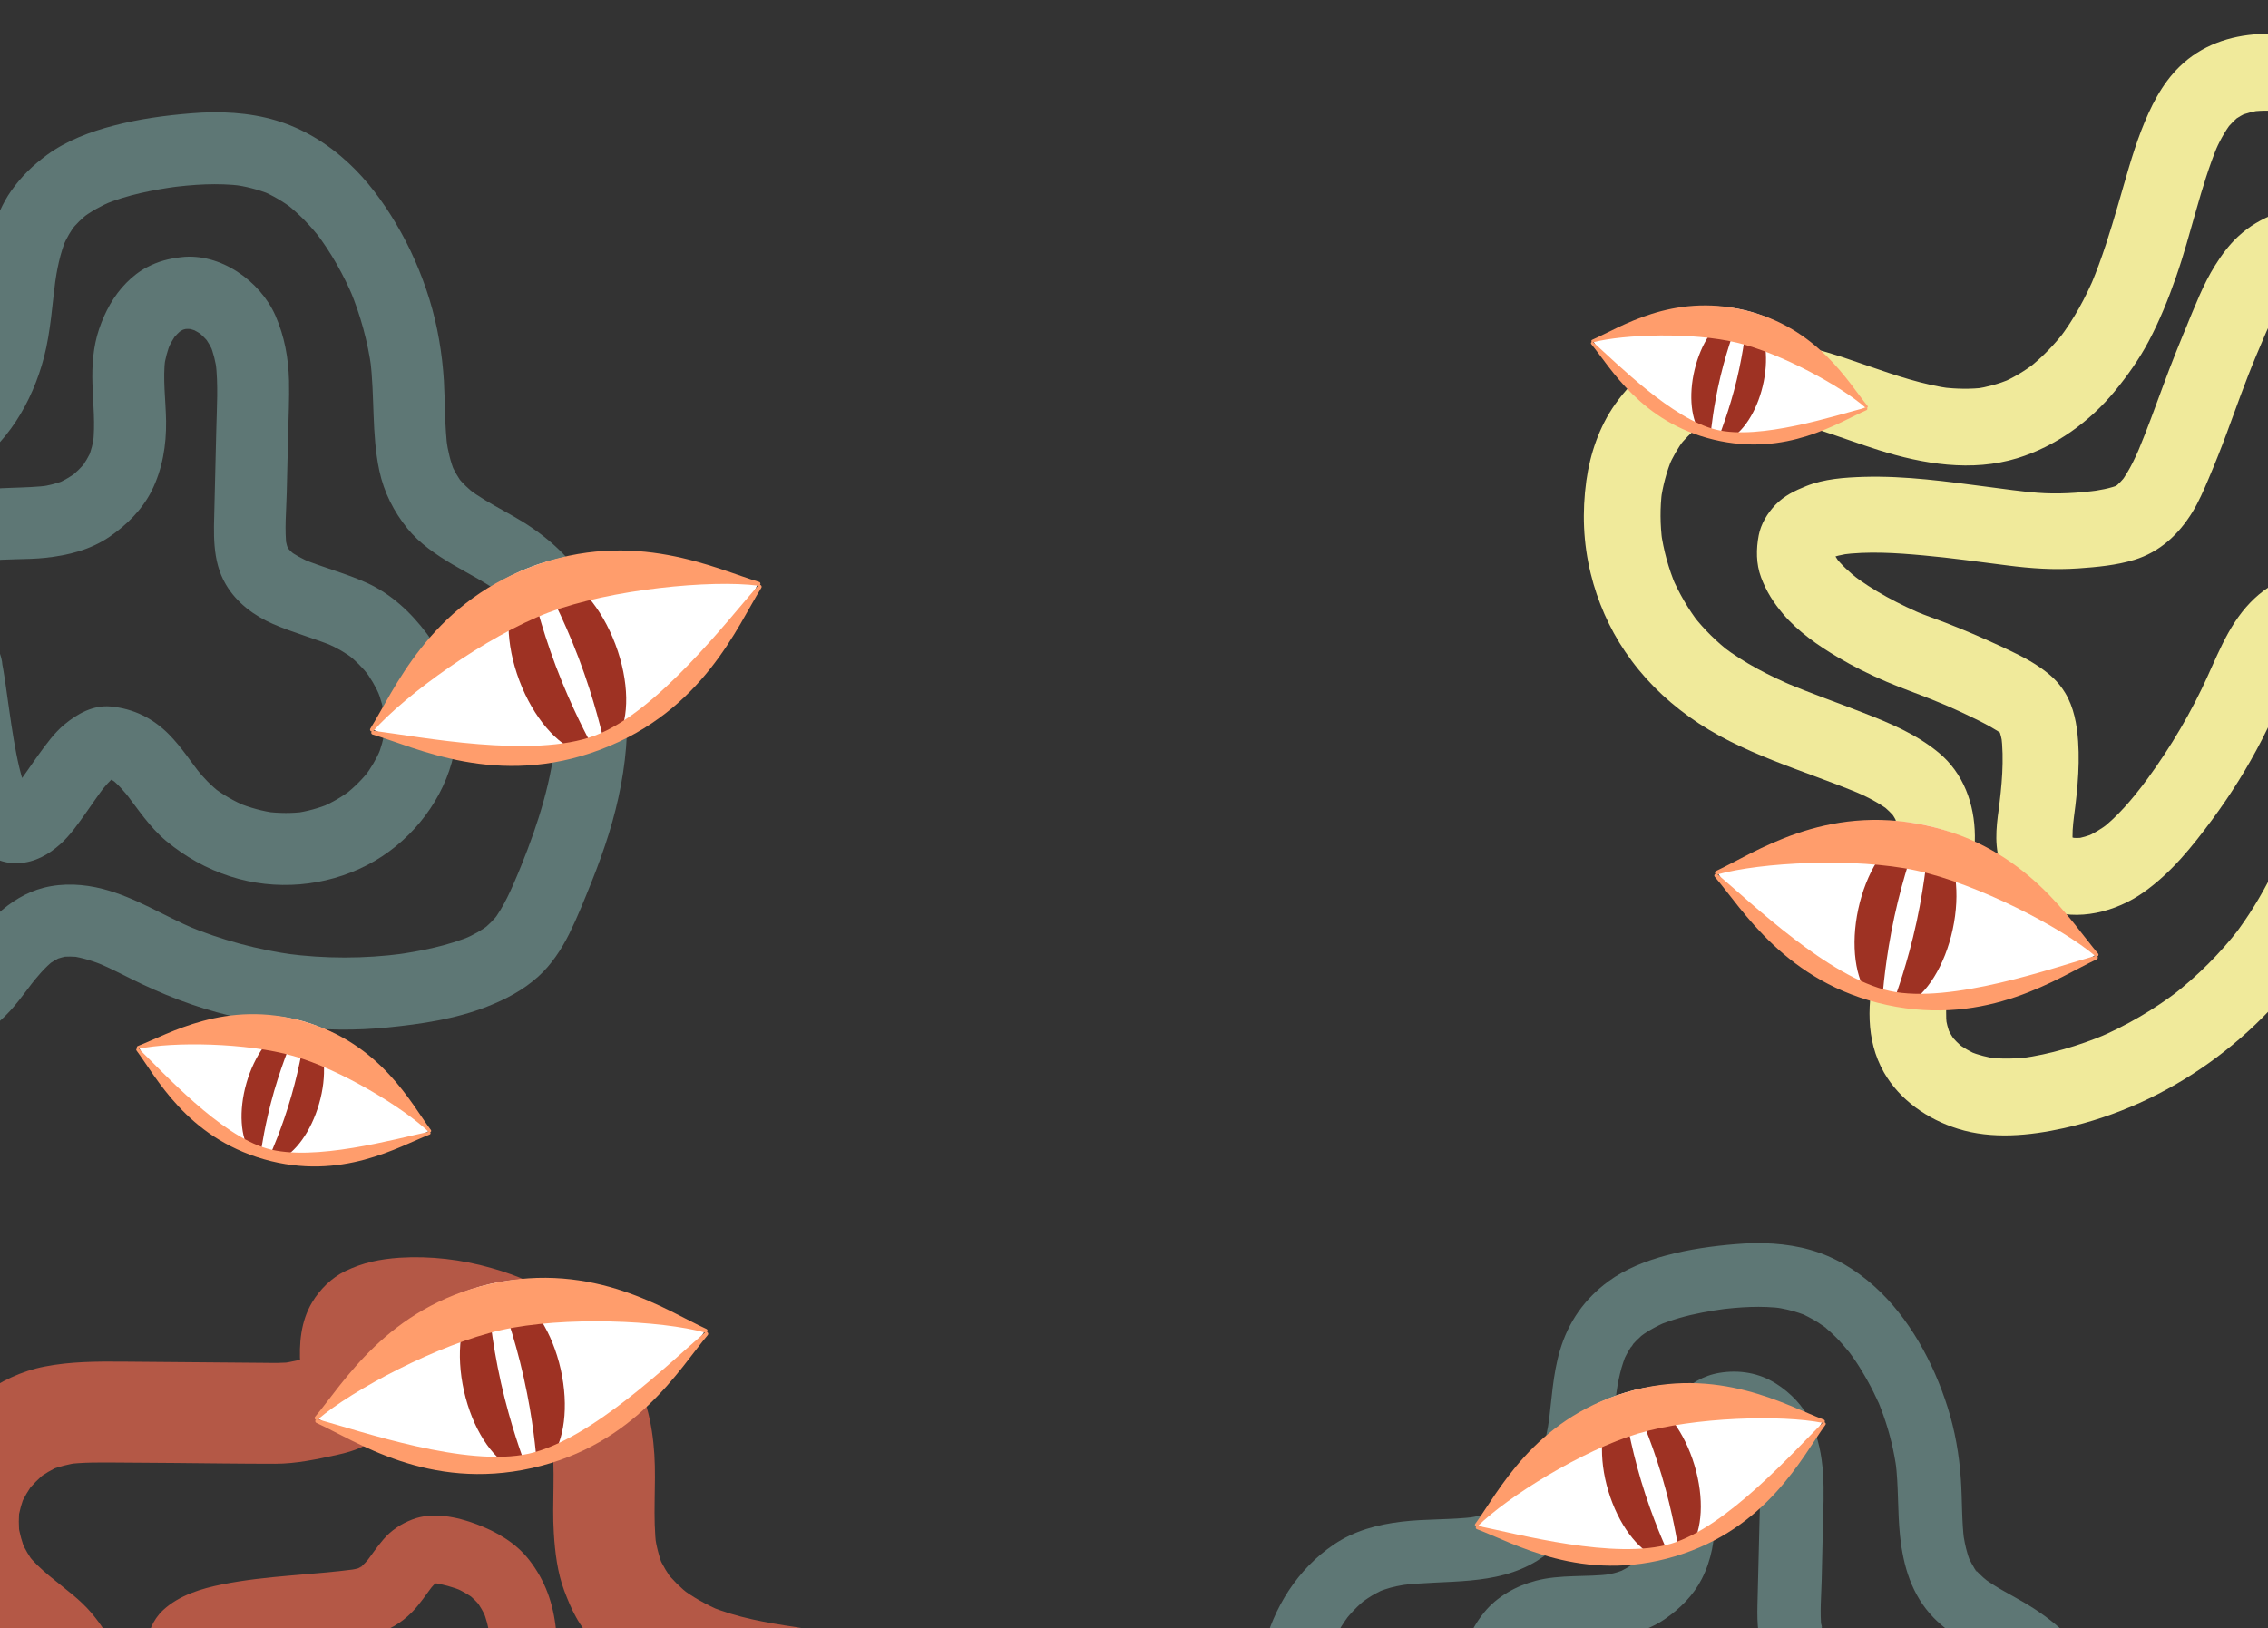 <?xml version="1.0" encoding="utf-8"?>
<!-- Generator: Adobe Illustrator 23.0.4, SVG Export Plug-In . SVG Version: 6.00 Build 0)  -->
<svg version="1.1" id="Layer_1" xmlns="http://www.w3.org/2000/svg" xmlns:xlink="http://www.w3.org/1999/xlink" x="0px" y="0px"
	 viewBox="0 0 2269.5 1629.7" style="enable-background:new 0 0 2269.5 1629.7;" xml:space="preserve">
<rect x="0" y="0" width="2269.5" height="1629.7" fill="#333333" stroke="none"/>
<style type="text/css">
	.st0{fill:#5E7775;}
	.st1{fill:#F0EA9B;}
	.st2{fill:#FFFFFF;}
	.st3{fill:#9E3223;}
	.st4{fill:#FF9D6C;}
	.st5{fill:#B45846;}
</style>
<g>
	<g>
		<path class="st0" d="M-68.4,677.5c4.1,16.4,5.7,33.5,8.1,50.3c3,21.1,6.1,42.3,11.3,63c5.1,20.3,12.6,43.1,28.3,57.9
			c10.6,9.9,24.6,16.2,39.4,15.3c16.4-1,29.8-8.4,41.9-19.3c9.7-8.7,17.4-19.9,24.9-30.4c6.6-9.3,12.9-18.8,19.9-27.9
			c-1.9,2.4-3.8,4.9-5.6,7.3c5-6.5,10.3-12.8,16.8-17.9c-2.4,1.9-4.9,3.8-7.3,5.6c2.7-2.1,5.6-3.9,8.7-5.3c-2.9,1.2-5.7,2.4-8.6,3.6
			c1.8-0.7,3.6-1.2,5.5-1.6c-3.2,0.4-6.4,0.9-9.6,1.3c2.8-0.4,5.5-0.2,8.3,0.2c-3.2-0.4-6.4-0.9-9.6-1.3c3.9,0.6,7.6,1.7,11.2,3.2
			c-2.9-1.2-5.7-2.4-8.6-3.6c3.9,1.8,7.5,4,11,6.5c-2.4-1.9-4.9-3.8-7.3-5.6c7.8,6.1,14.3,13.6,20.3,21.4c-1.9-2.4-3.8-4.9-5.6-7.3
			c13,16.9,24.7,35,41.2,48.8c19.2,15.9,40.3,27.8,64.1,35.5c45.2,14.6,95.2,10.4,137.3-11.4c40-20.7,72.3-59,84.4-102.5
			c12-43.6,2.4-92.9-24.8-129c-15.9-21.2-35.6-39.7-59.9-50.8c-21.2-9.7-43.7-15.3-65.1-24.2c2.9,1.2,5.7,2.4,8.6,3.6
			c-7.8-3.3-15.4-7.2-22.2-12.4c2.4,1.9,4.9,3.8,7.3,5.6c-3.8-3-7.2-6.3-10.2-10.2c1.9,2.4,3.8,4.9,5.6,7.3c-2.2-3-4-6.1-5.6-9.5
			c1.2,2.9,2.4,5.7,3.6,8.6c-1.8-4.3-2.9-8.7-3.7-13.4c0.4,3.2,0.9,6.4,1.3,9.6c-2.4-18.1-0.4-37,0-55.2c0.5-19.4,0.9-38.7,1.4-58.1
			c0.4-18,1.3-36.1,0.9-54.2c-0.6-22.8-4.5-44.2-13.6-65.1c-15.3-34.8-55.3-63.1-94.3-58.5c-12.6,1.5-22.8,4.1-34.1,10
			c-7.6,3.9-14.8,9.6-20.8,15.7c-12.8,13-21.5,29.2-27.3,46.4c-5.9,17.4-7.2,36.3-6.6,54.6c0.6,20.2,3,40.5,0.5,60.7
			c0.4-3.2,0.9-6.4,1.3-9.6c-1.1,8.1-3.1,16-6.2,23.6c1.2-2.9,2.4-5.7,3.6-8.6c-2.9,6.7-6.6,12.9-11,18.8c1.9-2.4,3.8-4.9,5.6-7.3
			c-4.6,5.8-9.8,11-15.7,15.6c2.4-1.9,4.9-3.8,7.3-5.6c-6.4,4.9-13.2,9-20.6,12.2c2.9-1.2,5.7-2.4,8.6-3.6
			c-8.1,3.4-16.5,5.5-25.2,6.8c3.2-0.4,6.4-0.9,9.6-1.3c-25.6,3.4-51.5,1.3-77.1,5.7c-21.9,3.8-42.8,14.2-59.3,29.2
			c-15.8,14.3-26.4,34.7-31.7,55.1c-2.7,10.6-5.3,22.3-4.4,33.2c1.3,15.2,6.2,27.3,15.8,39c10.4,12.7,26,19.1,38.8,28.8
			c-2.4-1.9-4.9-3.8-7.3-5.6c3.4,2.7,6.4,5.6,9.1,9c-1.9-2.4-3.8-4.9-5.6-7.3c1.9,2.5,3.4,5.2,4.6,8.1c-1.2-2.9-2.4-5.7-3.6-8.6
			C-69.5,673.9-68.9,675.7-68.4,677.5c4.9,18.2,25.9,31.2,44.4,25.2c18.7-6,30.5-24.8,25.2-44.4C-4,639.5-15.7,625.8-31,614.4
			c-7.7-5.8-16.3-10.1-24-15.8c2.4,1.9,4.9,3.8,7.3,5.6c-2.8-2.2-5.4-4.6-7.6-7.4c1.9,2.4,3.8,4.9,5.6,7.3c-1.4-1.9-2.5-3.9-3.5-6.1
			c1.2,2.9,2.4,5.7,3.6,8.6c-0.8-2.1-1.3-4.2-1.7-6.4c0.4,3.2,0.9,6.4,1.3,9.6c-0.4-3.4-0.3-6.7,0.1-10c-0.4,3.2-0.9,6.4-1.3,9.6
			c1.3-9.4,3.5-18.6,7.1-27.4c-1.2,2.9-2.4,5.7-3.6,8.6c2.6-6.1,5.8-11.9,9.8-17.2c-1.9,2.4-3.8,4.9-5.6,7.3
			c3.6-4.7,7.8-8.9,12.4-12.5c-2.4,1.9-4.9,3.8-7.3,5.6c5.5-4.2,11.5-7.6,17.8-10.3c-2.9,1.2-5.7,2.4-8.6,3.6
			c8.3-3.4,17-5.6,25.9-6.9c-3.2,0.4-6.4,0.9-9.6,1.3c19.5-2.5,39.2-1.1,58.6-3.2c22.6-2.5,44.6-7.9,63.7-20.9
			c17.3-11.8,32.9-27.3,42.4-46.2c10.8-21.8,14.7-45.5,14.4-69.7c-0.3-21-3.5-42.2-0.8-63.1c-0.4,3.2-0.9,6.4-1.3,9.6
			c1.2-8.8,3.5-17.3,6.8-25.5c-1.2,2.9-2.4,5.7-3.6,8.6c2.7-6.4,6.1-12.5,10.3-18c-1.9,2.4-3.8,4.9-5.6,7.3
			c3.4-4.3,7.2-8.2,11.5-11.6c-2.4,1.9-4.9,3.8-7.3,5.6c3.4-2.5,6.9-4.6,10.8-6.3c-2.9,1.2-5.7,2.4-8.6,3.6
			c4.1-1.7,8.2-2.8,12.5-3.4c-3.2,0.4-6.4,0.9-9.6,1.3c4.4-0.5,8.8-0.5,13.3,0c-3.2-0.4-6.4-0.9-9.6-1.3c4.9,0.7,9.5,2.1,14,3.9
			c-2.9-1.2-5.7-2.4-8.6-3.6c5,2.2,9.6,4.9,13.9,8.2c-2.4-1.9-4.9-3.8-7.3-5.6c4.7,3.7,8.8,7.8,12.5,12.5c-1.9-2.4-3.8-4.9-5.6-7.3
			c4,5.2,7.2,10.8,9.8,16.8c-1.2-2.9-2.4-5.7-3.6-8.6c3.5,8.7,5.6,17.6,6.9,26.9c-0.4-3.2-0.9-6.4-1.3-9.6c2.9,23,1.2,46.4,0.7,69.4
			c-0.6,24.9-1.2,49.9-1.8,74.8c-0.6,26.8-2.8,54.8,11.4,78.9c10.6,18.1,28.1,31.2,47.1,39.5c20.4,8.9,42,14.5,62.5,23.1
			c-2.9-1.2-5.7-2.4-8.6-3.6c9.8,4.2,19,9.5,27.5,16c-2.4-1.9-4.9-3.8-7.3-5.6c8.4,6.5,15.8,14,22.4,22.4c-1.9-2.4-3.8-4.9-5.6-7.3
			c6.7,8.7,12.2,18.1,16.5,28.2c-1.2-2.9-2.4-5.7-3.6-8.6c4.2,10,7,20.4,8.5,31.2c-0.4-3.2-0.9-6.4-1.3-9.6c1.1,9.3,1.2,18.7,0,28
			c0.4-3.2,0.9-6.4,1.3-9.6c-1.4,10.1-4.1,19.9-8.1,29.3c1.2-2.9,2.4-5.7,3.6-8.6c-4.3,9.9-9.8,19.2-16.3,27.8
			c1.9-2.4,3.8-4.9,5.6-7.3c-7.3,9.4-15.8,17.9-25.2,25.2c2.4-1.9,4.9-3.8,7.3-5.6c-9.6,7.4-20,13.5-31.2,18.2
			c2.9-1.2,5.7-2.4,8.6-3.6c-10.9,4.5-22.3,7.6-34.1,9.3c3.2-0.4,6.4-0.9,9.6-1.3c-12.9,1.7-25.8,1.6-38.7,0
			c3.2,0.4,6.4,0.9,9.6,1.3c-13.3-1.8-26.3-5.3-38.7-10.5c2.9,1.2,5.7,2.4,8.6,3.6c-11.8-5-22.8-11.3-33-19.1
			c2.4,1.9,4.9,3.8,7.3,5.6c-9.1-7.1-17-15.2-24.1-24.3c1.9,2.4,3.8,4.9,5.6,7.3c-10.7-13.8-20.3-28.7-32.6-41.2
			c-16.2-16.4-35.7-26-58.7-28.1c-17.4-1.5-33.1,7.3-46,18c-10.2,8.4-18.1,19.6-25.8,30.1c-7.6,10.5-14.7,21.4-22.6,31.6
			c1.9-2.4,3.8-4.9,5.6-7.3c-4.7,6-9.6,11.8-15.6,16.6c2.4-1.9,4.9-3.8,7.3-5.6c-2.4,1.8-4.9,3.4-7.7,4.6c2.9-1.2,5.7-2.4,8.6-3.6
			c-1.7,0.7-3.4,1.2-5.2,1.4c3.2-0.4,6.4-0.9,9.6-1.3c-1.6,0.2-3.1,0.2-4.6,0c3.2,0.4,6.4,0.9,9.6,1.3c-1.3-0.2-2.6-0.5-3.8-1
			c2.9,1.2,5.7,2.4,8.6,3.6c-1.6-0.7-3-1.5-4.4-2.6c2.4,1.9,4.9,3.8,7.3,5.6c-1.8-1.5-3.4-3.2-4.9-5c1.9,2.4,3.8,4.9,5.6,7.3
			c-3.3-4.4-5.8-9.3-7.9-14.3c1.2,2.9,2.4,5.7,3.6,8.6c-7.2-17.5-10.9-36.5-14.1-55.1c-3.3-19.4-5.7-38.9-8.6-58.3
			c-1.2-7.9-2.4-15.9-4.3-23.6C-3.5,640-25,627.2-43.2,633.2C-62.2,639.3-73.4,657.9-68.4,677.5z"/>
	</g>
</g>
<g>
	<g>
		<path class="st0" d="M-348.3,649.8c2,15.6,4.5,30.5,12.7,44.3c6.1,10.2,15.3,19.9,26.1,25.2c17.4,8.5,35.4,9.1,54.3,7.1
			c6.7-0.7,13.5-1.6,20.2-0.8c-3.2-0.4-6.4-0.9-9.6-1.3c2.1,0.3,4.2,0.8,6.2,1.6c-2.9-1.2-5.7-2.4-8.6-3.6c1.4,0.6,2.6,1.3,3.8,2.2
			c-2.4-1.9-4.9-3.8-7.3-5.6c0.9,0.7,1.7,1.5,2.4,2.4c-1.9-2.4-3.8-4.9-5.6-7.3c1,1.3,1.8,2.8,2.5,4.3c-1.2-2.9-2.4-5.7-3.6-8.6
			c3.5,8.7,5.5,18.3,8,27.4c1.5,5.6,2.9,11.2,3.7,16.9c-0.4-3.2-0.9-6.4-1.3-9.6c1.4,10.1,1.3,20.5,1.7,30.7
			c0.8,19.5,1.6,38.9,2.4,58.4c0.8,19.1,1.6,38.3,2.4,57.4c0.8,20.6,1.6,41.3,5.9,61.5c7.9,36.8,32.6,68.9,65.1,87.4
			c33,18.8,72.7,23.3,109.3,13.3c21.5-5.9,41-16.8,57.7-31.4c13.7-12,24.2-27.5,35.2-41.8c-1.9,2.4-3.8,4.9-5.6,7.3
			c7.4-9.5,15.1-18.8,24.6-26.3c-2.4,1.9-4.9,3.8-7.3,5.6c4.8-3.6,9.9-6.7,15.5-9.1c-2.9,1.2-5.7,2.4-8.6,3.6
			c5.2-2.1,10.4-3.5,15.9-4.3c-3.2,0.4-6.4,0.9-9.6,1.3c6.6-0.8,13.1-0.7,19.7,0.1c-3.2-0.4-6.4-0.9-9.6-1.3
			c12.6,1.7,24.6,5.7,36.2,10.6c-2.9-1.2-5.7-2.4-8.6-3.6c14.8,6.3,29,14,43.5,20.9c16.5,7.8,33.4,14.9,50.7,20.8
			c32.6,11.3,66.2,18,100.4,22c31.6,3.7,63.6,4.1,95.3,0.9c33.4-3.3,68.1-8.5,99.5-20.8c19-7.5,36.1-16.4,51.4-30.2
			c13-11.7,23.1-27.1,30.9-42.7c8.3-16.8,15.3-34.4,22.3-51.8c6.4-16,12.3-32.2,17.4-48.6c19.6-63.5,27-134.1,4-197.8
			c-11.1-30.8-27.4-59.3-50.4-82.8c-11.7-12-25.3-22.4-39.6-31.3c-12.3-7.6-25.3-14.2-37.7-21.7c-6-3.6-11.8-7.5-17.4-11.7
			c2.4,1.9,4.9,3.8,7.3,5.6c-6.5-5.1-12.4-10.6-17.5-17c1.9,2.4,3.8,4.9,5.6,7.3c-5-6.5-9.1-13.6-12.3-21.1c1.2,2.9,2.4,5.7,3.6,8.6
			c-4.2-10.4-6.7-21.3-8.3-32.4c0.4,3.2,0.9,6.4,1.3,9.6c-3-22.7-2.4-45.6-3.7-68.4c-1.7-27.5-6.3-55-14.4-81.4
			c-8.2-26.6-19.6-52.7-33.9-76.6c-13-21.8-28.5-42.8-47.2-60.1c-20.9-19.4-45.2-34.4-72.6-42.6c-27.1-8.1-56.4-9.4-84.5-7.1
			c-26.1,2.1-52.7,5.7-78.1,12.4c-23.2,6-47,15-66.4,29.2c-14.3,10.5-25.6,21.5-35.9,36c-8.7,12.3-14.7,26.8-19.1,41.2
			c-8.4,27.6-9.6,57-13.3,85.5c0.4-3.2,0.9-6.4,1.3-9.6c-2.7,20.1-7.4,39.7-15.3,58.4c1.2-2.9,2.4-5.7,3.6-8.6
			c-5.3,12.2-11.7,23.8-19.8,34.4c1.9-2.4,3.8-4.9,5.6-7.3c-6.6,8.6-14.1,16.3-22.7,22.9c2.4-1.9,4.9-3.8,7.3-5.6
			c-7.3,5.5-15.1,10.1-23.4,13.8c2.9-1.2,5.7-2.4,8.6-3.6c-11.8,5-24.1,7.9-36.7,9.7c3.2-0.4,6.4-0.9,9.6-1.3
			c-28.1,3.7-56.5,2.2-84.6,5.6c-14.3,1.8-28.5,3.8-42,9c-11.7,4.4-23.1,9.6-33.5,16.6c-40.9,27.6-68.3,71.2-79.8,118.9
			C-349,596.5-351.4,623.6-348.3,649.8c1.2,9.9,3.3,18.2,10.6,25.5c6.3,6.3,16.5,11,25.5,10.6c9.3-0.4,19-3.5,25.5-10.6
			c6-6.6,11.6-16.2,10.6-25.5c-1.9-16.1-1.7-32.4,0.4-48.5c-0.4,3.2-0.9,6.4-1.3,9.6c2.4-17.5,6.9-34.6,13.8-50.8
			c-1.2,2.9-2.4,5.7-3.6,8.6c5.6-13.1,12.7-25.5,21.3-36.9c-1.9,2.4-3.8,4.9-5.6,7.3c7.5-9.7,16.1-18.5,25.9-26
			c-2.4,1.9-4.9,3.8-7.3,5.6c8.5-6.4,17.6-11.8,27.4-15.9c-2.9,1.2-5.7,2.4-8.6,3.6c11-4.5,22.5-7.2,34.3-8.9
			c-3.2,0.4-6.4,0.9-9.6,1.3c24.6-3.2,49.5-2.4,74.2-4.5c28.4-2.4,56.6-8.1,81.1-23.3C6.7,446,32.3,402.7,44.1,357.3
			c6.7-26,8.2-53.1,11.7-79.7c-0.4,3.2-0.9,6.4-1.3,9.6c2.3-16.8,5.5-33.5,12.1-49.2c-1.2,2.9-2.4,5.7-3.6,8.6
			c3.6-8.3,8.1-16.1,13.6-23.2c-1.9,2.4-3.8,4.9-5.6,7.3c5.2-6.5,11.1-12.3,17.7-17.4c-2.4,1.9-4.9,3.8-7.3,5.6
			c9.5-7.3,20-13,31-17.7c-2.9,1.2-5.7,2.4-8.6,3.6c23.7-9.8,48.9-14.7,74.2-18.2c-3.2,0.4-6.4,0.9-9.6,1.3
			c24.5-3.3,49.4-5,74.1-1.9c-3.2-0.4-6.4-0.9-9.6-1.3c12.9,1.8,25.4,4.9,37.5,9.8c-2.9-1.2-5.7-2.4-8.6-3.6
			c11.3,4.8,21.8,11,31.5,18.4c-2.4-1.9-4.9-3.8-7.3-5.6c13.4,10.4,25.1,22.6,35.4,36c-1.9-2.4-3.8-4.9-5.6-7.3
			c15.5,20.3,28.1,42.7,38,66.2c-1.2-2.9-2.4-5.7-3.6-8.6c10.5,25.3,17.8,51.8,21.5,79c-0.4-3.2-0.9-6.4-1.3-9.6
			c4.8,37.1,1.3,74.9,9.2,111.7c4.6,21.6,14.4,40.9,28.2,58c12.1,14.9,28.6,26.1,45,35.8c16.7,9.8,34.2,18.4,49.7,30.2
			c-2.4-1.9-4.9-3.8-7.3-5.6c11.1,8.7,21,18.6,29.7,29.7c-1.9-2.4-3.8-4.9-5.6-7.3c10,13.1,18.2,27.3,24.6,42.5
			c-1.2-2.9-2.4-5.7-3.6-8.6c7.3,17.6,12.1,35.9,14.8,54.7c-0.4-3.2-0.9-6.4-1.3-9.6c3.1,23.4,2.5,46.9-0.6,70.3
			c0.4-3.2,0.9-6.4,1.3-9.6c-6.2,45.2-21.6,88.4-39.3,130.3c1.2-2.9,2.4-5.7,3.6-8.6c-7.2,17-14.4,34.1-25.7,48.8
			c1.9-2.4,3.8-4.9,5.6-7.3c-4.8,6-10.1,11.4-16.2,16.1c2.4-1.9,4.9-3.8,7.3-5.6c-7.8,5.9-16.3,10.6-25.3,14.5
			c2.9-1.2,5.7-2.4,8.6-3.6c-25,10.5-52.2,15.9-79,19.6c3.2-0.4,6.4-0.9,9.6-1.3c-39.1,5.2-78.6,5.2-117.7,0
			c3.2,0.4,6.4,0.9,9.6,1.3c-37.7-5.1-74.5-15-109.6-29.7c2.9,1.2,5.7,2.4,8.6,3.6c-30.5-13-59.2-31.5-91.5-39.9
			c-19.4-5-39.9-6.2-59.5-1.2c-17.5,4.5-33.1,14.3-46.3,26.5c-12.2,11.3-21.7,25.3-31.8,38.4c1.9-2.4,3.8-4.9,5.6-7.3
			c-7.9,10.3-16.2,20.2-26.5,28.2c2.4-1.9,4.9-3.8,7.3-5.6c-7.4,5.6-15.4,10.1-23.9,13.7c2.9-1.2,5.7-2.4,8.6-3.6
			c-9.2,3.7-18.7,6.2-28.5,7.6c3.2-0.4,6.4-0.9,9.6-1.3c-9.8,1.2-19.7,1.2-29.5-0.1c3.2,0.4,6.4,0.9,9.6,1.3
			c-9-1.4-17.7-3.8-26.1-7.3c2.9,1.2,5.7,2.4,8.6,3.6c-8.2-3.6-15.8-8.1-23-13.5c2.4,1.9,4.9,3.8,7.3,5.6
			c-6.9-5.4-13.1-11.6-18.6-18.5c1.9,2.4,3.8,4.9,5.6,7.3c-4.7-6.1-8.6-12.7-11.7-19.8c1.2,2.9,2.4,5.7,3.6,8.6
			c-4.2-10-6.6-20.5-8-31.1c0.4,3.2,0.9,6.4,1.3,9.6c-2-15.6-2.2-31.4-2.9-47.1c-0.7-16.2-1.3-32.3-2-48.5
			c-1.2-28.1-1.6-56.3-3.6-84.3c-1.4-19.8-6.7-39.1-12.7-57.9c-4.2-13.2-11.7-24.7-23.8-31.9c-9.5-5.7-20.3-7.9-31.3-8.1
			c-13.7-0.3-27.2,3.6-40.9,2c3.2,0.4,6.4,0.9,9.6,1.3c-3.4-0.5-6.7-1.3-9.9-2.6c2.9,1.2,5.7,2.4,8.6,3.6c-2.3-1-4.4-2.2-6.4-3.7
			c2.4,1.9,4.9,3.8,7.3,5.6c-2.1-1.7-3.9-3.6-5.6-5.7c1.9,2.4,3.8,4.9,5.6,7.3c-2.1-2.8-3.7-5.8-5-8.9c1.2,2.9,2.4,5.7,3.6,8.6
			c-2.5-6.1-3.9-12.5-4.8-19c0.4,3.2,0.9,6.4,1.3,9.6c-0.1-0.5-0.1-1-0.2-1.4c-1.3-9.9-3.2-18.1-10.6-25.5
			c-6.3-6.3-16.5-11-25.5-10.6c-9.3,0.4-19,3.5-25.5,10.6C-343.8,630.9-349.5,640.6-348.3,649.8z"/>
	</g>
</g>
<g>
	<g>
		<path class="st1" d="M2586.7,456.8c0.1,0.7,0.2,1.4,0.3,2c-0.5-3.4-0.9-6.8-1.4-10.2c3.6,26.6,2.8,53.4-0.7,79.9
			c0.5-3.4,0.9-6.8,1.4-10.2c-3.5,25.7-9.4,51-16.3,76c-5.7,20.5-11.7,41-19.9,60.6c1.3-3,2.6-6.1,3.9-9.1
			c-5.9,13.9-13,27.3-22.1,39.3c2-2.6,4-5.2,6-7.8c-5.6,7.2-11.8,13.7-18.9,19.2c2.6-2,5.2-4,7.8-6c-5.2,3.9-10.8,7.2-16.8,9.8
			c3.1-1.3,6.1-2.6,9.1-3.9c-6,2.5-12.1,4.1-18.5,5c3.4-0.5,6.8-0.9,10.2-1.4c-10,1.2-19.9,0.5-29.8-0.8c3.4,0.5,6.8,0.9,10.2,1.4
			c-11.2-1.6-22.3-3.9-33.5-5.4c-17.1-2.4-32.3-3.3-49.5-0.5c-30,4.9-52.3,25.8-69.4,49.5c-28.4,39.4-43.6,87.2-65.1,130.4
			c-11,22.1-23.9,43.1-38.9,62.7c2-2.6,4-5.2,6-7.8c-19.4,25-41.8,47.3-66.7,66.7c2.6-2,5.2-4,7.8-6c-25.9,20-54.2,36.6-84.3,49.3
			c3.1-1.3,6.1-2.6,9.1-3.9c-26.8,11.2-55.1,19.6-83.9,23.6c3.4-0.5,6.8-0.9,10.2-1.4c-15,2-30,2.5-45.1,0.5
			c3.4,0.5,6.8,0.9,10.2,1.4c-9.4-1.4-18.6-3.7-27.4-7.3c3.1,1.3,6.1,2.6,9.1,3.9c-8-3.4-15.4-7.7-22.2-12.9c2.6,2,5.2,4,7.8,6
			c-5.4-4.3-10.3-9.2-14.5-14.7c2,2.6,4,5.2,6,7.8c-3.5-4.7-6.4-9.7-8.8-15.1c1.3,3.1,2.6,6.1,3.9,9.1c-2.7-6.5-4.4-13.1-5.3-20.1
			c0.5,3.4,0.9,6.8,1.4,10.2c-1.1-9.5-0.8-19,0.4-28.5c-0.5,3.4-0.9,6.8-1.4,10.2c3.7-27.2,13.1-53.3,18.5-80.1
			c6-29.8,10.9-61.2,10.6-91.7c-0.3-31.7-11.4-62.7-36.4-83.3c-22.5-18.5-48.2-29.2-75.1-39.7c-25.7-10.1-51.9-19.2-77.3-29.9
			c3.1,1.3,6.1,2.6,9.1,3.9c-25.7-10.9-50.6-23.6-72.8-40.5c2.6,2,5.2,4,7.8,6c-13.8-10.7-26.1-22.8-36.8-36.4c2,2.6,4,5.2,6,7.8
			c-11.2-14.5-20.4-30.3-27.7-47.2c1.3,3,2.6,6.1,3.9,9.1c-7.3-17.4-12.3-35.7-14.9-54.4c0.5,3.4,0.9,6.8,1.4,10.2
			c-2.2-16.9-2.4-33.9-0.2-50.8c-0.5,3.4-0.9,6.8-1.4,10.2c2-14.8,5.8-29.3,11.5-43c-1.3,3-2.6,6.1-3.9,9.1
			c4.3-10,9.7-19.5,16.3-28.2c-2,2.6-4,5.2-6,7.8c5.7-7.3,12.1-13.8,19.3-19.5c-2.6,2-5.2,4-7.8,6c7.2-5.5,14.9-10,23.2-13.5
			c-3.1,1.3-6.1,2.6-9.1,3.9c9.9-4.1,20.1-6.7,30.7-8.2c-3.4,0.5-6.8,0.9-10.2,1.4c16.1-2.1,32.2-1.5,48.2,0.7
			c-3.4-0.5-6.8-0.9-10.2-1.4c40.3,5.7,77.6,21.7,116.1,33.9c44.5,14,93.2,22.1,138.8,8.1c38.3-11.8,72.3-36.4,97.6-67.2
			c12.7-15.5,24.3-31.9,33.7-49.6c11-20.7,19.9-42.7,27.6-64.9c15.2-43.4,24.1-89.3,41.7-131.8c-1.3,3.1-2.6,6.1-3.9,9.1
			c4.8-11.4,10.6-22.4,18.2-32.2c-2,2.6-4,5.2-6,7.7c4.3-5.4,9-10.2,14.4-14.4c-2.6,2-5.2,4-7.8,6c4.9-3.7,10.2-6.8,15.9-9.2
			c-3.1,1.3-6.1,2.6-9.1,3.9c6.8-2.7,13.9-4.5,21.1-5.6c-3.4,0.5-6.8,0.9-10.2,1.4c13.1-1.7,26.3-1.1,39.3,0.6
			c-3.4-0.5-6.8-0.9-10.2-1.4c18.5,2.6,36.5,7.6,53.7,14.9c-3.1-1.3-6.1-2.6-9.1-3.9c18.2,7.8,35.3,17.9,51,30c-2.6-2-5.2-4-7.8-6
			c16.1,12.6,30.6,27.1,43.2,43.2c-2-2.6-4-5.2-6-7.8c8.1,10.6,16.1,21.8,21.4,34c-1.3-3-2.6-6.1-3.9-9.1
			c6.9,16.4,9.3,34.1,11.7,51.6c1.2,8.9,2.4,17.8,4.3,26.5c2.3,11.4,6.1,21.8,10.7,32.5c5.9,13.7,14.8,26.7,27.7,34.4
			c6.4,3.8,12.8,7.8,19,11.9c11.7,7.7,23.1,15.8,34.2,24.3c-2.6-2-5.2-4-7.8-6c19.6,15.2,38.5,31.8,53.8,51.5c-2-2.6-4-5.2-6-7.8
			c6,7.8,11.3,16.1,15.1,25.2c-1.3-3-2.6-6.1-3.9-9.1C2584.3,446.3,2585.9,451.5,2586.7,456.8c1.4,8.9,10.2,18.6,17.6,22.9
			c8.2,4.8,20.3,6.8,29.5,3.9c9.3-3,18.2-8.7,22.9-17.6c5.1-9.7,5.5-18.8,3.9-29.5c-2.5-16.1-10.6-31.9-19.9-45.1
			c-10.8-15.3-23.2-29.3-37-42c-22.8-21-48.1-39.6-74.3-56.2c-5.1-3.3-10.3-6.5-15.6-9.6c2.6,2,5.2,4,7.8,6
			c-0.6-0.8-1.3-1.5-1.9-2.4c2,2.6,4,5.2,6,7.8c-3.8-5.2-6.9-10.8-9.4-16.8c1.3,3,2.6,6.1,3.9,9.1c-7.2-17.9-9.3-37.2-12-56.2
			c-3.1-21.8-7.8-43.1-18.7-62.5c-11.1-19.7-25.7-38.1-41.4-54.3c-15.9-16.3-34.1-30.8-53.4-42.7c-19.5-12.1-41-21.6-63-28.1
			c-22.6-6.7-47.3-10.6-70.8-9.4c-30,1.6-58,11.3-79.8,32.5c-18.2,17.7-29.3,40.6-38.4,64c-9.3,24.2-15.9,49.4-23.2,74.3
			c-7.8,26.8-16,53.5-26.8,79.3c1.3-3,2.6-6.1,3.9-9.1c-9.6,22.7-21.2,44.3-36.2,63.9c2-2.6,4-5.2,6-7.8
			c-10.7,13.9-22.9,26.5-36.6,37.3c2.6-2,5.2-4,7.8-6c-11.1,8.5-23,15.8-35.9,21.2c3.1-1.3,6.1-2.6,9.1-3.9
			c-11,4.5-22.4,7.6-34.2,9.4c3.4-0.5,6.8-0.9,10.2-1.4c-14.6,1.9-29.2,1.6-43.8-0.2c3.4,0.5,6.8,0.9,10.2,1.4
			c-57.9-7.8-110-37.6-167.7-46.2c-31-4.6-63.1-5.8-93.2,4.3c-31.7,10.6-56.9,30.3-76.1,57.5c-15.7,22.2-25.1,49.6-28.8,76.5
			c-4.3,31.3-3.2,62.2,4.4,93.1c6.7,27.4,18.4,54.4,34.3,77.8c17.6,26,38.9,47.2,64.3,65.5c51.3,37,114.2,53.2,171.9,77.4
			c-3.1-1.3-6.1-2.6-9.1-3.9c13.1,5.5,25.9,11.8,37.4,20.4c-2.6-2-5.2-4-7.8-6c5.5,4.3,10.4,9,14.7,14.5c-2-2.6-4-5.2-6-7.8
			c2.9,3.9,5.3,7.9,7.3,12.3c-1.3-3-2.6-6.1-3.9-9.1c2.4,5.9,4,11.9,4.9,18.2c-0.5-3.4-0.9-6.8-1.4-10.2c2.6,21-0.3,43-3.1,63.9
			c0.5-3.4,0.9-6.8,1.4-10.2c-2.2,15.9-5.1,31.7-8.8,47.3c-3.4,14.3-7.6,28.3-11,42.6c-8.3,35.6-10.5,73.5,8.3,106.5
			c15.9,27.8,43.9,47,74,56.4c34.2,10.7,71.6,7,106-0.6c104.5-23,198.1-90.9,255-181.1c16.9-26.8,29.5-55.8,42.3-84.7
			c12.9-29,25.9-59.4,45.4-84.7c-2,2.6-4,5.2-6,7.8c4.6-5.8,9.7-11.2,15.5-15.8c-2.6,2-5.2,4-7.8,6c4.1-3.1,8.4-5.7,13.1-7.8
			c-3.1,1.3-6.1,2.6-9.1,3.9c5.3-2.2,10.8-3.6,16.5-4.3c-3.4,0.5-6.8,0.9-10.2,1.4c9.2-1,18.3-0.4,27.5,0.8
			c-3.4-0.5-6.8-0.9-10.2-1.4c31.8,4.4,63.7,13.5,95.6,3.7c29.7-9.2,52.3-29.7,69.5-55c14.6-21.4,24.4-46.6,32.2-71.2
			c9.1-28.7,17.1-58,22.5-87.6c3.7-20.2,6.5-40.8,7.4-61.3c0.9-20.7-0.8-40.9-3.7-61.4c-1.2-8.8-10.3-18.6-17.6-22.9
			c-8.2-4.8-20.3-6.8-29.5-3.9c-9.3,3-18.2,8.7-22.9,17.6c-1.3,3-2.6,6.1-3.9,9.1C2584.9,443.3,2584.9,450,2586.7,456.8z"/>
	</g>
</g>
<g>
	<g>
		<path class="st1" d="M2297.8,287.6c4.3-1.5,8.6-2.5,13.1-3.2c-3.4,0.5-6.8,0.9-10.2,1.4c5.4-0.6,10.7-0.6,16.1,0
			c-3.4-0.5-6.8-0.9-10.2-1.4c5.3,0.7,10.4,2.1,15.3,4c-3.1-1.3-6.1-2.6-9.1-3.9c4.9,2.1,9.5,4.7,13.8,7.9c-2.6-2-5.2-4-7.8-6
			c3.7,2.9,7.1,6.2,10.1,9.9c-2-2.6-4-5.2-6-7.8c2.6,3.4,4.6,6.9,6.4,10.8c-1.3-3-2.6-6.1-3.9-9.1c2.7,6.7,4,13.6,5,20.8
			c-0.5-3.4-0.9-6.8-1.4-10.2c1.4,10.3,2.2,20.8,4.7,31c1.8,7.2,4.5,14,7.4,20.8c5.4,12.8,12,24.6,20.1,35.9
			c16.6,22.9,36,43.4,53.4,65.7c-2-2.6-4-5.2-6-7.8c7.5,9.8,13.5,20.4,20.5,30.5c9,13,19.8,24.7,29.5,37.2c-2-2.6-4-5.2-6-7.8
			c5.7,7.4,10.6,15,14.3,23.6c-1.3-3-2.6-6.1-3.9-9.1c3.5,8.7,5.8,17.6,7.1,26.8c-0.5-3.4-0.9-6.8-1.4-10.2c1.1,9.3,1,18.5-0.2,27.8
			c0.5-3.4,0.9-6.8,1.4-10.2c-1.3,8.6-3.5,16.9-6.9,24.9c1.3-3,2.6-6.1,3.9-9.1c-2.4,5.5-5.2,10.7-8.7,15.5c2-2.6,4-5.2,6-7.8
			c-2.6,3.2-5.3,6.1-8.5,8.6c2.6-2,5.2-4,7.8-6c-2.7,1.9-5.5,3.5-8.5,4.9c3.1-1.3,6.1-2.6,9.1-3.9c-4.6,1.9-9.4,3.1-14.3,3.8
			c3.4-0.5,6.8-0.9,10.2-1.4c-21.1,2.7-42.8-1-63.8-3.5c-22.8-2.6-45.6-5.3-68.6-5.7c-11.8-0.2-23.8,0.5-35.4,2.9
			c-15.4,3.2-29.9,14-40.5,25c-23.6,24.5-34.1,56.7-48.7,86.6c-17.4,35.8-38.5,69.7-62.7,101.2c2-2.6,4-5.2,6-7.8
			c-13.1,17-26.9,33.7-44,46.9c2.6-2,5.2-4,7.8-6c-7.3,5.5-15.1,10.3-23.5,13.9c3.1-1.3,6.1-2.6,9.1-3.9c-6.2,2.6-12.6,4.5-19.3,5.5
			c3.4-0.5,6.8-0.9,10.2-1.4c-5.6,0.7-11.1,0.8-16.7,0c3.4,0.5,6.8,0.9,10.2,1.4c-4.5-0.7-8.8-1.8-12.9-3.6c3.1,1.3,6.1,2.6,9.1,3.9
			c-2.7-1.2-5.2-2.7-7.6-4.4c2.6,2,5.2,4,7.8,6c-2.3-1.8-4.3-3.8-6.2-6.1c2,2.6,4,5.2,6,7.8c-1.6-2.2-3-4.5-4.2-7
			c1.3,3,2.6,6.1,3.9,9.1c-1.6-3.7-2.5-7.5-3.1-11.4c0.5,3.4,0.9,6.8,1.4,10.2c-1-8.8-0.1-17.6,1.1-26.4c-0.5,3.4-0.9,6.8-1.4,10.2
			c3.8-28.4,7.5-57.3,5.5-86c-1.2-16.8-4.2-34-13.1-48.6c-6.8-11.1-14.7-18.1-25.2-25.4c-12.7-8.8-27.1-15.4-41-21.9
			c-17.6-8.1-35.5-15.8-53.6-22.8c-9.6-3.7-19.3-7-28.7-10.9c3.1,1.3,6.1,2.6,9.1,3.9c-26.4-11.2-52.3-24.6-75-42.2
			c2.6,2,5.2,4,7.8,6c-8.9-7-17.3-14.6-24.2-23.6c2,2.6,4,5.2,6,7.8c-3.4-4.5-6.4-9.3-8.7-14.6c1.3,3,2.6,6.1,3.9,9.1
			c-1.6-3.7-2.7-7.6-3.2-11.6c0.5,3.4,0.9,6.8,1.4,10.2c-0.4-3.4-0.4-6.7-0.1-10.1c-0.5,3.4-0.9,6.8-1.4,10.2c0.4-2.7,0.9-5.2,2-7.7
			c-1.3,3-2.6,6.1-3.9,9.1c0.8-1.9,1.9-3.7,3.2-5.4c-2,2.6-4,5.2-6,7.8c1.6-2,3.5-3.8,5.5-5.4c-2.6,2-5.2,4-7.8,6
			c3.1-2.3,6.5-4.2,10.1-5.7c-3.1,1.3-6.1,2.6-9.1,3.9c7.9-3.3,16.3-5,24.7-6.2c-3.4,0.5-6.8,0.9-10.2,1.4
			c27.3-3.7,55.4-1.8,82.7,0.7c28,2.5,55.8,6.5,83.7,10c23.9,3.1,47.1,4.7,71.3,3c18.7-1.3,38.1-3.1,56.1-8.6
			c25.4-7.8,44.4-25.4,58.1-47.8c6.4-10.5,11.3-21.9,16.1-33.2c6.4-15.1,12.5-30.4,18.2-45.8c9.6-25.9,18.7-52,29.5-77.5
			c-1.3,3-2.6,6.1-3.9,9.1c4.1-9.7,8.2-19.3,12.3-29c-1.3,3-2.6,6.1-3.9,9.1c7.6-18.1,15.6-36.3,27.7-52c-2,2.6-4,5.2-6,7.8
			c4.4-5.6,9.3-10.7,15-15.2c-2.6,2-5.2,4-7.8,6c4.1-3.1,8.5-5.7,13.2-7.8c-3.1,1.3-6.1,2.6-9.1,3.9
			C2296.1,288.3,2297,288,2297.8,287.6c9.6-3.7,17.5-8.5,22.9-17.6c4.8-8.2,6.8-20.3,3.9-29.5c-3-9.3-8.7-18.2-17.6-22.9
			c-8.6-4.5-20-7.5-29.5-3.9c-14.6,5.6-26.6,12.5-38.1,23.2c-8.9,8.3-16.4,18.4-22.8,28.7c-12.1,19.2-20.1,40.8-28.9,61.6
			c1.3-3,2.6-6.1,3.9-9.1c-9.6,22.6-18.7,45.3-27.2,68.4c-7.9,21.4-15.6,42.8-24.4,63.9c1.3-3,2.6-6.1,3.9-9.1
			c-6.1,14.5-12.4,29-21.9,41.7c2-2.6,4-5.2,6-7.8c-3.8,4.9-8,9.4-12.9,13.3c2.6-2,5.2-4,7.8-6c-3.3,2.5-6.7,4.7-10.5,6.3
			c3.1-1.3,6.1-2.6,9.1-3.9c-10.1,4.1-21.1,5.9-31.8,7.3c3.4-0.5,6.8-0.9,10.2-1.4c-20.2,2.7-41,4-61.3,2.4
			c-16.4-1.3-32.6-3.7-48.9-5.8c-41.2-5.4-82.9-11.3-124.6-10.1c-19.2,0.6-39.7,2-57.6,9.2c-11.5,4.6-22.2,9.7-31,18.9
			c-7.9,8.3-14.4,18.9-16.6,30.3c-2.7,14-2.7,28.6,2.3,42.1c5.3,14.2,12.4,25.3,22.2,36.9c14.8,17.4,34.6,31.2,54.1,42.8
			c15.9,9.5,32.5,17.7,49.6,25c14.6,6.2,29.5,11.4,44.2,17.3c4.9,2,9.7,3.9,14.6,6c-3.1-1.3-6.1-2.6-9.1-3.9
			c13,5.5,25.9,11.3,38.5,17.5c10.2,5,20.5,10.3,29.6,17.1c-2.6-2-5.2-4-7.8-6c2.1,1.6,3.9,3.3,5.6,5.3c-2-2.6-4-5.2-6-7.8
			c2.4,3.2,4.3,6.4,5.9,10c-1.3-3-2.6-6.1-3.9-9.1c2.1,5.3,3.4,10.8,4.2,16.4c-0.5-3.4-0.9-6.8-1.4-10.2c3.2,25.4,0.6,52.2-2.8,77.5
			c0.5-3.4,0.9-6.8,1.4-10.2c-2.7,19.5-6,39.2-0.4,58.7c3.4,11.7,9.3,22,17.6,30.8c8.1,8.6,18.1,13.8,28.8,18.1
			c31.9,12.9,70.6,2.4,97.7-16.7c27.9-19.7,48.8-45.8,69-73.1c18.6-25.2,35.2-51.8,49.5-79.6c7.6-14.8,14.3-29.9,21.1-45.1
			c5.9-13.3,12.3-26.5,21.1-38.2c-2,2.6-4,5.2-6,7.8c4.2-5.4,8.8-10.3,14.1-14.6c-2.6,2-5.2,4-7.8,6c3.3-2.5,6.8-5.1,10.7-6.8
			c-3.1,1.3-6.1,2.6-9.1,3.9c2.9-1.1,5.9-1.7,8.9-2.2c-3.4,0.5-6.8,0.9-10.2,1.4c18.6-2.5,37.9-0.5,56.4,1.2c18.3,1.6,36.5,4,54.8,6
			c27.4,3,57.9,4.2,82.3-11c33.8-21.1,48.8-66,46.6-104.3c-1.2-22-6.6-43.8-17.6-63c-9.2-16.2-22.6-29.8-34.1-44.4
			c2,2.6,4,5.2,6,7.8c-5.7-7.4-10.2-15.5-15.4-23.3c-6.6-10-14.1-19.4-21.6-28.7c-11.8-14.6-24.5-28.5-36.1-43.3c2,2.6,4,5.2,6,7.8
			c-9.4-12.2-17.9-24.9-24.1-39.1c1.3,3,2.6,6.1,3.9,9.1c-3.9-9.4-6.4-19-7.8-29.1c0.5,3.4,0.9,6.8,1.4,10.2
			c-2.4-18.1-4.2-34.4-12.6-50.9c-7-13.8-18.7-24.8-31.4-33.5c-23.9-16.3-58.1-20.3-85.3-10.7c-9.5,3.4-17.7,8.7-22.9,17.6
			c-4.8,8.2-6.8,20.3-3.9,29.5C2256.8,279.5,2277.6,294.8,2297.8,287.6z"/>
	</g>
</g>
<g>
	<path class="st2" d="M758.1,584.8c0,0-52.1,122.7-158.4,162.9s-226.5-17.5-226.5-17.5s52.1-122.7,158.4-162.9
		S758.1,584.8,758.1,584.8z"/>
	<path class="st3" d="M532.3,588.6c-2.5-6.5-11.3-7.2-14.8-1.3c-11.9,20.3-11.8,56.7,2.2,93.9c14,37.2,38,64.5,60.4,71.9
		c6.6,2.2,12.8-4.3,10.3-10.8c0,0-17.8-32.2-34-75C540.2,624.5,532.3,588.6,532.3,588.6z"/>
	<path class="st3" d="M603.2,737.5c2.5,6.5,11.3,7.2,14.8,1.3c11.9-20.3,11.8-56.7-2.2-93.9s-38-64.5-60.4-71.9
		c-6.6-2.2-12.8,4.3-10.3,10.8c0,0,17.8,32.2,34,75C595.3,701.6,603.2,737.5,603.2,737.5z"/>
	<path class="st4" d="M758.7,586.2c2.4,0.3,3.1-3.2,0.8-3.8c-42.7-12.6-124.7-54.1-227.9-15.1s-137.3,124.3-161,161.9
		c-1.3,2.1,1.5,4.2,3.1,2.3c31.1-35.5,113-94.9,175.2-118.4C611.1,589.7,711.9,580.1,758.7,586.2z"/>
	<path class="st4" d="M373.7,731.4c-2.4-0.3-3.1,3.2-0.8,3.8c42.7,12.6,124.7,54.1,227.9,15.1c103.2-39,137.3-124.3,161-161.9
		c1.3-2.1-1.5-4.2-3.2-2.3c-31.1,35.5-101.1,126.6-163.2,150.1C533.2,759.6,420.4,737.4,373.7,731.4z"/>
</g>
<g>
	<path class="st2" d="M1867,407.1c0,0-76.3,49.2-151.6,31.2c-75.3-18.1-121-96.6-121-96.6s76.3-49.2,151.6-31.2
		C1821.3,328.5,1867,407.1,1867,407.1z"/>
	<path class="st3" d="M1738.3,322.8c1.1-4.6-3.6-8.4-7.9-6.4c-14.5,6.9-28.4,27.4-34.7,53.8c-6.3,26.3-3.2,51,6.5,63.6
		c2.9,3.7,8.8,2.5,9.9-2.1c0,0,2.3-24.9,9.6-55.3C1729,346,1738.3,322.8,1738.3,322.8z"/>
	<path class="st3" d="M1721.3,433.8c-1.1,4.6,3.6,8.4,7.9,6.4c14.5-6.9,28.4-27.4,34.7-53.8c6.3-26.3,3.2-51-6.5-63.6
		c-2.9-3.7-8.8-2.5-9.9,2.1c0,0-2.3,24.9-9.6,55.3C1730.5,410.6,1721.3,433.8,1721.3,433.8z"/>
	<path class="st4" d="M1866.8,408.1c1.2,1.1,3-0.6,1.9-1.9c-19.3-23.4-49.6-78.2-122.7-95.7s-124.9,17.5-152.8,29.6
		c-1.5,0.7-0.7,3,0.9,2.5c31.1-8.1,100-10.2,144.1,0.4C1782.3,353.6,1842.8,386.8,1866.8,408.1z"/>
	<path class="st4" d="M1594.2,342.5c-1.2-1.1-3,0.6-1.9,1.9c19.3,23.4,49.6,78.2,122.7,95.7c73.1,17.5,124.9-17.5,152.8-29.6
		c1.5-0.7,0.7-3-0.9-2.5c-31.1,8.1-105.4,32.7-149.5,22.1C1673.3,419.5,1618.2,363.9,1594.2,342.5z"/>
</g>
<g>
	<path class="st2" d="M429.3,1131.9c0,0-84.5,49.4-164.7,26.4c-80.2-23-125.6-109.6-125.6-109.6s84.5-49.4,164.7-26.4
		C383.8,1045.2,429.3,1131.9,429.3,1131.9z"/>
	<path class="st3" d="M294.7,1035.1c1.4-4.9-3.5-9.2-8.2-7.2c-15.9,6.7-31.8,28.2-39.9,56.2c-8,28-5.9,54.7,4,68.8
		c2.9,4.2,9.4,3.1,10.8-1.8c0,0,3.6-26.7,12.9-59C283.7,1059.7,294.7,1035.1,294.7,1035.1z"/>
	<path class="st3" d="M271.2,1153.8c-1.4,4.9,3.5,9.2,8.2,7.2c15.9-6.7,31.8-28.2,39.9-56.2s5.9-54.7-4-68.8
		c-2.9-4.2-9.4-3.1-10.8,1.8c0,0-3.6,26.7-12.9,59C282.3,1129.3,271.2,1153.8,271.2,1153.8z"/>
	<path class="st4" d="M429,1133c1.3,1.2,3.2-0.5,2.2-1.9c-19.6-26.1-49.7-86.5-127.5-108.8c-77.8-22.3-135.3,13-165.8,24.7
		c-1.7,0.6-0.9,3.1,0.8,2.8c33.8-7.2,108.1-6.3,155,7.2C340.6,1070.3,404.1,1108.9,429,1133z"/>
	<path class="st4" d="M138.8,1049.6c-1.3-1.2-3.2,0.5-2.2,1.9c19.6,26.1,49.7,86.5,127.5,108.8s135.3-13,165.8-24.7
		c1.7-0.6,0.9-3.1-0.8-2.8c-33.8,7.2-115,30.2-161.9,16.8C220.2,1136.1,163.6,1073.7,138.8,1049.6z"/>
</g>
<g>
	<path class="st2" d="M2097.1,955.6c0,0-103.9,70.3-208.3,47.7c-104.5-22.6-170-129.6-170-129.6s103.9-70.3,208.3-47.7
		C2031.6,848.6,2097.1,955.6,2097.1,955.6z"/>
	<path class="st3" d="M1916.8,843.2c1.4-6.4-5.2-11.5-11.1-8.6c-19.8,9.9-38.3,38.8-46.2,75.3c-7.9,36.5-2.9,70.4,11,87.6
		c4.1,5.1,12.3,3.1,13.6-3.2c0,0,2.4-34.5,11.5-76.6C1904.7,875.6,1916.8,843.2,1916.8,843.2z"/>
	<path class="st3" d="M1896.7,997c-1.4,6.4,5.2,11.5,11.1,8.6c19.8-9.9,38.3-38.8,46.2-75.3c7.9-36.5,2.9-70.4-11-87.6
		c-4.1-5.1-12.3-3.1-13.6,3.2c0,0-2.4,34.5-11.5,76.6C1908.8,964.7,1896.7,997,1896.7,997z"/>
	<path class="st4" d="M2096.8,957c1.7,1.5,4.1-0.9,2.6-2.6c-27.3-31.8-70.8-106.4-172.3-128.3c-101.4-21.9-171.9,28-209.9,45.7
		c-2.1,1-0.9,4.1,1.3,3.5c42.7-12.1,137.7-17.2,198.9-4S2063,928.3,2096.8,957z"/>
	<path class="st4" d="M1718.5,875c-1.7-1.5-4.1,0.9-2.6,2.6c27.3,31.8,70.8,106.4,172.3,128.3c101.4,21.9,171.9-28,209.9-45.7
		c2.1-1,0.9-4.1-1.3-3.5c-42.7,12.1-144.5,48.4-205.6,35.2C1830.1,978.7,1752.4,903.6,1718.5,875z"/>
</g>
<g>
	<g>
		<path class="st0" d="M1507.5,1745.4c4.3,17.3,5.8,35.4,8.4,53c3.1,21,6.2,42.4,13.3,62.5c8.6,24.7,24.6,50.2,54.1,50
			c28.5-0.1,46.9-24.7,61.8-45.6c3.4-4.8,6.7-9.7,10.2-14.5c1.7-2.4,3.4-4.7,5.1-7c2.6-3.5-5.5,6.9-1.9,2.5c0.9-1.1,1.8-2.3,2.8-3.4
			c1.7-2,3.4-3.9,5.3-5.8c0.9-0.9,1.9-1.8,2.8-2.7c3.9-3.7-4.2,3-3.2,2.4c1.5-0.9,4.5-2.1,5.5-3.3c0.1-0.1-7.4,2.8-5.8,2.4
			c0.6-0.1,1.3-0.5,1.9-0.6c1-0.3,2-0.5,3.1-0.6c-2.8,0.4-5.7,0.8-8.5,1.1c2-0.2,4,0,6,0.2c-2.8-0.4-5.7-0.8-8.5-1.1
			c2.4,0.4,4.6,1,6.9,1.6c4.6,1.1-4-1.2-3.8-1.7c0-0.1,3.5,1.7,3.7,1.9c1.6,0.9,3.1,2.1,4.7,3c-7.6-4.2-4.5-3.6-2.1-1.5
			c1.1,0.9,2.1,1.9,3.2,2.9c3.2,3.1,6.1,6.4,8.8,9.8c5.2,6.4-4.4-5.9,0.5,0.7c1.5,2,3,4,4.5,6.1c7.3,9.9,14.6,20,23.6,28.5
			c9,8.5,19.3,16.2,30.1,22.4c22.4,12.8,47.3,19.7,73,21.5c26.1,1.9,51.6-3.9,75.3-14.6c41.9-18.9,77-61.1,83.6-107.1
			c2.1-14.8,2-28.1-0.2-42.9c-1.8-12.5-6.1-24.1-11.2-35.6c-10.1-22.8-27.1-41.5-47.1-56.2c-20-14.7-44.2-20.9-67.2-29.1
			c-2.3-0.8-4.6-1.7-6.9-2.6c-1.1-0.4-5.8-2.4-0.2,0c5.9,2.5-0.2-0.2-1.3-0.7c-2.1-1-4.1-2.1-6.1-3.2c-1-0.6-5.9-4.6-6.7-4.4
			c0.2,0,6.5,5.5,3.4,2.5c-0.9-0.9-1.9-1.7-2.8-2.7c-0.8-0.8-1.4-1.7-2.2-2.4c-2.3-2.1,4.9,7.6,1.9,2.3c-0.6-0.9-1.2-1.8-1.7-2.8
			c-1.7-3-0.7-4.4,0.7,2.2c-0.8-3.7-2.1-7.2-2.7-11.1c0.4,2.8,0.8,5.7,1.1,8.5c-1.8-16.3-0.2-33.2,0.2-49.6
			c0.4-17.4,0.8-34.8,1.2-52.2c0.9-35.8,3.5-72.4-12.3-105.7c-7.4-15.5-20.1-28.6-34.4-37.7c-17.1-10.9-37-14.2-56.8-10.9
			c-32.3,5.3-54.3,33.1-64.3,62.5c-11.4,33.4-1.4,67.9-5.4,102.1c0.4-2.8,0.8-5.7,1.1-8.5c-0.7,5.2-1.7,10.3-3.3,15.2
			c-0.6,1.8-1.3,3.4-1.8,5.2c3.2-9.8,1.3-3.1-0.1-0.6c-1.8,3.2-4,6.1-5.9,9.2c5.1-8.4,2-2.6,0-0.4c-1.2,1.4-2.6,2.7-3.9,4
			c-1.4,1.3-2.8,2.5-4.2,3.7c-4.1,3.6,6.9-4.8,0-0.2c-3.1,2.1-6.4,4-9.8,5.7c-7.5,3.7,5.4-1.7,0.2,0c-1.6,0.5-3.1,1.1-4.6,1.6
			c-4.8,1.5-9.8,2.4-14.8,3.1c2.8-0.4,5.7-0.8,8.5-1.1c-25.1,3.2-50.7,0.1-75.5,6.6c-19.5,5.1-38.8,15.8-51.6,31.6
			c-15.2,18.7-23.6,41.5-25.2,65.6c-1.6,23.1,12.1,41.2,30.2,53.6c2.8,1.9,5.8,3.7,8.7,5.5c1.4,0.9,8.7,4.3,8.8,5.9
			c0.1,0.6-6.9-6-4-3c0.7,0.8,1.6,1.4,2.4,2.1c2.5,2.4,4.9,7.4-0.7-1.6c0.9,1.4,1.8,2.8,2.6,4.2c1.5,2.7,0.5,4.5-1.6-3.9
			C1506.7,1743.1,1507.1,1744.2,1507.5,1745.4c4.4,16.1,22.9,27.7,39.3,22.3c16.5-5.3,27.1-22.1,22.3-39.3
			c-5.5-20.1-19.6-33.9-36.7-44.6c-2.5-1.6-5.1-3.1-7.5-4.7c-1.1-0.7-2.2-1.5-3.4-2.2c-5.2-3.5,6.1,5.4,2.2,1.7
			c-0.9-0.9-1.8-1.8-2.7-2.7c-3.4-3.2,4.6,7.5,1.9,2.4c-0.3-0.5-0.6-1.1-0.9-1.7c-1.8-2.9,2.2,4.8,2.1,4.9c0.3-0.7-1-4.2-1.2-5.1
			c0.4,2.8,0.8,5.7,1.1,8.5c-0.3-2.9-0.2-5.7,0.2-8.5c-0.4,2.8-0.8,5.7-1.1,8.5c0.6-4.3,1.4-8.5,2.5-12.7c0.5-2,1.8-10.2,3.7-11.3
			c0.1,0-3.6,7.7-1.5,3.8c0.4-0.8,0.8-1.7,1.2-2.5c0.8-1.6,1.7-3.2,2.7-4.7c0.6-0.9,2.9-3.3,3-4.3c0,0.3-5.3,6.4-2.6,3.4
			c0.7-0.8,1.4-1.6,2.2-2.4c1.2-1.2,2.4-2.4,3.7-3.6c0.6-0.6,1.3-1.1,2-1.7c2.5-2.3-6.3,4.4-3.4,2.7c3-1.8,5.8-3.8,9-5.4
			c0.8-0.4,1.7-0.7,2.4-1.2c3.1-1.7-7.2,2.7-3.8,1.6c1.8-0.6,3.5-1.3,5.3-1.9c5.2-1.7,10.6-2.8,16-3.6c-2.8,0.4-5.7,0.8-8.5,1.1
			c17.4-2.2,35.1-0.9,52.5-2.9c20-2.2,39.5-7.1,56.4-18.7c15.1-10.4,28.6-23.7,37-40.2c9.7-18.9,13.2-39.6,13.1-60.8
			c-0.1-18.9-3.1-38-0.8-56.9c-0.4,2.8-0.8,5.7-1.1,8.5c0.8-6.2,2.2-12.2,4.2-18.1c0.9-2.7,4.3-8.5-0.6,1c0.7-1.3,1.2-2.6,1.8-3.9
			c1.4-2.7,3-5.3,4.6-7.9c3.5-5.7-4.9,5.5-1.2,1.5c0.9-1,1.8-2.1,2.8-3.1s2-1.9,3-2.8c3.9-3.7-7.3,4.7-1.7,1.3
			c1.4-0.8,2.7-1.7,4.1-2.4c2.8-1.5,6.1-1.2-2.7,1c3.2-0.8,6.2-1.9,9.6-2.4c-2.8,0.4-5.7,0.8-8.5,1.1c3.8-0.4,7.5-0.5,11.3,0
			c-2.8-0.4-5.7-0.8-8.5-1.1c3.2,0.5,6.2,1.2,9.3,2.2c5.7,1.7-6.9-3.7-1.7-0.8c1.4,0.8,2.8,1.5,4.2,2.3c1.2,0.7,3.3,1.6,4,2.7
			c-0.8-1.2-6.1-5-2-1.5c2.5,2.1,4.6,4.5,6.8,6.9c2.6,2.8-4.4-6.4-1.6-2c0.9,1.3,1.8,2.6,2.6,4c0.8,1.4,1.5,2.8,2.3,4.2
			c2.8,5.1-2.6-7.3-0.3-0.9c2.5,7.2,4.2,14.5,5.3,22.1c-0.4-2.8-0.8-5.7-1.1-8.5c1.7,14.5,1.3,29.1,0.9,43.7
			c-0.4,16-0.8,31.9-1.2,47.9c-0.4,16.3-0.8,32.6-1.2,48.9c-0.4,18.7,0.3,36.6,8.7,53.7c12.3,25,38.7,37.5,63.6,46.2
			c10.3,3.6,20.7,6.7,30.9,10.6c2.3,0.9,7.2,3.5-2.3-1.1c0.9,0.4,1.9,0.8,2.8,1.2c2.7,1.2,5.3,2.6,7.8,4c2.5,1.4,5,3,7.4,4.6
			c1.1,0.7,2.2,1.5,3.2,2.3c2,1.5,0.9,0.6-3.3-2.6c0.8,0.7,1.6,1.3,2.4,2c4.8,4,9.3,8.5,13.3,13.3c1.6,1.9,4.4,6.5-1.1-1.6
			c1.2,1.7,2.5,3.3,3.6,5.1c1.7,2.6,3.4,5.2,4.9,7.9s2.8,5.5,4.2,8.3c2.7,5.4-2.9-7.7-0.8-2c0.5,1.4,1.1,2.9,1.6,4.3
			c2.2,6.3,3.7,12.8,4.6,19.4c-0.4-2.8-0.8-5.7-1.1-8.5c1.1,8.6,1.2,17.3,0.2,25.9c0.4-2.8,0.8-5.7,1.1-8.5
			c-0.8,5.8-2.1,11.5-3.8,17c-0.8,2.7-1.9,5.2-2.9,7.9c3.6-10.4,0.2-0.8-1.3,2.1c-2.8,5.2-6,10.2-9.5,15c-2.2,3.1,5-6.1,1.6-2.2
			c-1,1.2-2,2.4-3,3.6c-2.1,2.3-4.3,4.6-6.5,6.8c-2.1,2-4.2,3.9-6.4,5.8c-1,0.8-5.8,4.6-1.1,0.9c4.5-3.5,0.5-0.4-0.6,0.3
			c-5.2,3.7-10.7,6.9-16.3,9.8c-1.2,0.6-2.4,1.2-3.6,1.7c-6.2,2.8,4.9-1.9,1.8-0.7c-2.8,1-5.5,2.1-8.3,2.9
			c-6.2,1.9-12.5,3.3-18.9,4.3c2.8-0.4,5.7-0.8,8.5-1.1c-11.9,1.6-23.8,1.5-35.7-0.1c2.8,0.4,5.7,0.8,8.5,1.1
			c-5.9-0.9-11.7-2-17.5-3.6c-2.6-0.7-5.2-1.5-7.7-2.4c-1.5-0.5-3.1-1.1-4.6-1.7c-7.9-3,5.2,2.5,0.2,0.1c-4.8-2.3-9.6-4.7-14.2-7.5
			c-2.7-1.7-5.4-3.4-8-5.3c-0.8-0.6-1.7-1.3-2.6-1.9c8.6,5.8,2.3,1.7,0.3,0c-4.3-3.8-8.4-7.9-12.1-12.3c-1.8-2.1-7-9.5-0.5-0.5
			c-1.8-2.4-3.6-4.8-5.4-7.2c-7.9-10.6-15.6-21.9-25.6-30.7c-21.4-19.1-53.3-29.9-79.4-13c-17.7,11.5-29.6,29.4-41.4,46.5
			c-2.7,3.8-5.3,7.7-8.1,11.4c-0.7,0.9-1.3,1.8-2,2.7c-3,4.1,5.5-6.8,2.3-3c-1.5,1.7-2.9,3.5-4.4,5.2c-1.4,1.6-2.9,3.1-4.4,4.6
			c-0.6,0.5-1.2,1-1.7,1.6c-3.9,3.7,7.2-4.9,3.4-2.5c-1.4,0.9-2.8,1.7-4.2,2.5c-3.7,2.2,8.9-3,4.8-2.1c-1,0.2-1.9,0.5-2.8,0.7
			c2.8-0.4,5.7-0.8,8.5-1.1c-1.5,0.2-2.9,0.2-4.3,0.1c2.8,0.4,5.7,0.8,8.5,1.1c-0.7-0.1-1.4-0.4-2.2-0.4c-1.1-0.1-5.1-2.1,2.4,1.1
			c8.9,3.8,3.4,1.7,2.7,1.1c-0.5-0.4-1.3-0.9-1.8-1.1c-0.4-0.1,7.2,6.5,4,2.9c-0.5-0.6-1.1-1.2-1.7-1.8c-2.9-2.8,5.5,7.8,2.9,3.8
			c-1.1-1.7-2.2-3.4-3.2-5.2c-0.5-0.9-0.9-1.8-1.4-2.8c-0.2-0.4-0.4-0.8-0.6-1.2c-1.8-3.7,2.3,5.8,2.1,5c-0.7-2.4-1.8-4.7-2.6-7.1
			c-1.7-5.1-3.2-10.3-4.4-15.5c-5.6-22.8-8.4-46.2-11.7-69.5c-1.4-9.7-2.6-19.5-5-29c-4.1-16.2-23.2-27.6-39.3-22.3
			C1513,1711.5,1503.1,1728,1507.5,1745.4z"/>
	</g>
</g>
<g>
	<g>
		<path class="st0" d="M1259.1,1720.9c2.4,18.4,6.4,35.2,18.9,49.6c7.9,9,19.5,15.5,31.3,17.8c10.1,1.9,19.6,2,29.7,0.9
			c6.8-0.7,13.8-1.8,20.7-1c-2.8-0.4-5.7-0.8-8.5-1.1c1.5,0.2,2.9,0.7,4.4,1c3.8,0.8-9.1-4.7-4.9-2c3.6,2.3-4.5-3.7-4.5-3.6
			c0.1,0.4,1.4,1.5,1.7,1.8c-6-4.9-5.3-7.3-3.5-4.3c2.8,4.7-2.8-8.5-1.8-4.3c0.5,1.9,1.1,3.8,1.7,5.7c3,10.5,6.6,21.1,8.1,31.9
			c-0.4-2.8-0.8-5.7-1.1-8.5c1.6,11.7,1.4,23.7,1.9,35.4c0.8,19.8,1.6,39.5,2.4,59.3c0.8,19.7,1.2,39.5,2.6,59.1
			c1.6,21.8,5.3,42.9,15.9,62.3c16.9,30.8,50.1,54.8,84.9,60.2c20,3.1,40,2.8,59.6-2.9c19-5.5,36.4-15.3,51-28.6
			c5.9-5.4,11-11.5,15.9-17.8c3.9-5,7.8-10,11.6-15.1c0.7-0.9,2.5-3.3-0.6,0.8c-3.6,4.7-0.3,0.4,0.3-0.4c1.1-1.4,2.2-2.8,3.4-4.2
			c2.6-3.1,5.3-6.1,8.1-9c1.2-1.2,2.5-2.4,3.8-3.6c0.7-0.7,1.5-1.3,2.3-1.9c3.2-2.8-2.4,2.2-2.9,2.3c1.5-0.2,3.7-2.5,5-3.3
			c1.4-0.8,4.4-1.6,5.4-2.8c0,0-7.2,2.6-3.9,1.7c1.2-0.3,2.3-0.8,3.5-1.1c2.6-0.8,5.2-1.3,7.9-1.7c-2.8,0.4-5.7,0.8-8.5,1.1
			c6.6-0.9,13-0.7,19.6,0.1c-2.8-0.4-5.7-0.8-8.5-1.1c7.6,1.2,15,3.2,22.3,5.9c1.8,0.6,3.5,1.4,5.3,2.1c3.9,1.5-6.1-2.7-2.3-1
			c0.9,0.4,1.8,0.8,2.6,1.1c3.8,1.7,7.6,3.5,11.3,5.3c16,7.8,31.8,15.6,48.3,22.4c29.5,12.1,60.6,20.3,92.2,24.7
			c33.8,4.7,67.7,6.3,101.7,2.8c35.6-3.6,71.9-10,104.4-25.8c17.9-8.7,32.2-21.8,44-37.6c9.1-12.3,15.2-26.4,21.1-40.4
			c14.3-33.7,27.7-67.9,35.1-103.9c13.1-63.7,8.6-134.1-30.1-188.6c-9.1-12.9-19.3-25.1-31.6-35.2c-12.9-10.7-26.6-19.3-41.2-27.3
			c-6.4-3.6-12.9-7.1-19.1-11c-2.8-1.8-5.6-3.6-8.3-5.5c-1.1-0.8-5.8-4.4-1.4-1c4.5,3.4-0.8-0.8-1.8-1.7c-2.4-2.2-4.8-4.5-7-6.9
			c-0.5-0.6-1-1.3-1.6-1.9c-2.3-2.4,2.8,3.3,2.3,3.1c-1.1-0.4-2.7-3.9-3.3-4.9c-1.8-2.8-3.2-5.9-4.8-8.8c-1.4-2.7,1.8,3.8,1.6,3.8
			c0,0-1.1-2.7-1.2-3.1c-0.7-1.8-1.3-3.7-1.8-5.5c-2-6.7-3.3-13.6-4.3-20.6c0.4,2.8,0.8,5.7,1.1,8.5c-2.6-20.4-1.9-41-3.3-61.4
			c-1.6-24.7-5.9-49.4-13.4-73c-14.1-44.3-38.2-89.3-73.2-120.7c-18.6-16.7-40.1-29.7-64.3-36.5c-24-6.8-49.8-7.8-74.5-5.7
			c-23.1,1.9-46.6,5.2-69.1,11.2c-20.4,5.4-41.2,13.5-58.3,26.1c-23.8,17.5-40,40.6-48.4,69c-7.2,24.3-8.3,50.1-11.6,75.1
			c0.4-2.8,0.8-5.7,1.1-8.5c-1.8,13.6-4.6,26.9-9,39.9c-1.2,3.5-2.6,6.8-3.8,10.2c3.9-10.6,0.1-0.4-1.3,2.3
			c-3.1,6.2-6.6,12.3-10.6,18c-1.5,2.1-5.8,6.7,0.9-0.9c-1,1.1-1.9,2.4-2.9,3.6c-2.2,2.5-4.4,4.9-6.8,7.3c-2.4,2.3-5.1,4.3-7.4,6.6
			c6.4-6.3,3.9-2.9,1.6-1.3c-1.5,1-3,2.1-4.5,3c-2.9,1.8-5.8,3.5-8.9,5c-0.9,0.5-1.9,0.9-2.9,1.3c1.5-0.6,3-1.2,4.4-1.8
			c-1.9,1-4.1,1.6-6.2,2.3c-8,2.7-16.3,4.4-24.6,5.6c2.8-0.4,5.7-0.8,8.5-1.1c-24.7,3.2-49.8,1.9-74.6,4.9
			c-24.1,2.9-47.2,9-67.6,22.8c-36.3,24.5-60.6,63.3-70.8,105.6C1258.6,1673.7,1256.4,1697.6,1259.1,1720.9c1,8.8,2.9,16.1,9.4,22.6
			c5.6,5.6,14.7,9.7,22.6,9.4c8.3-0.4,16.8-3.1,22.6-9.4c5.4-5.8,10.3-14.4,9.4-22.6c-1.7-14.3-1.5-28.6,0.3-42.9
			c-0.4,2.8-0.8,5.7-1.1,8.5c1.9-14.4,5.6-28.2,10.8-41.7c1.9-5.1-3.7,8.3-0.4,1.1c0.8-1.7,1.6-3.4,2.4-5.2c1.5-3,3-5.9,4.7-8.7
			c1.8-3.1,3.6-6,5.6-8.9c0.9-1.3,1.8-2.7,2.8-4c4.6-6.3-4.2,5-0.8,0.9c4.4-5.3,9.1-10.4,14.3-15c1.4-1.2,2.8-2.4,4.2-3.6
			c4-3.3-6.6,4.8-2.1,1.7c3-2.1,6-4.2,9.2-6.1c2.8-1.6,5.7-3.2,8.6-4.6c7.1-3.4-6.2,2.3-1.2,0.4c1.8-0.7,3.5-1.3,5.3-1.9
			c7.6-2.6,15.4-4.1,23.4-5.2c-2.8,0.4-5.7,0.8-8.5,1.1c46.6-6,95.8,1.3,137.7-24.7c36-22.3,58.7-60.6,69.1-100.9
			c6-23.3,7.3-47.5,10.5-71.2c-0.4,2.8-0.8,5.7-1.1,8.5c1.1-8,2.4-15.9,4.3-23.7c0.9-3.8,2-7.7,3.3-11.4c0.5-1.6,1.1-3.2,1.7-4.8
			c1.2-3.1,0.8-2.1-1.3,3c0.5-1,0.9-2.1,1.4-3.1c1.6-3.3,3.4-6.5,5.4-9.6c1.1-1.7,2.5-3.2,3.5-5c-4.4,7.6-2.7,3.4-0.9,1.4
			c2.4-2.8,5.1-5.4,7.9-7.9c0.9-0.8,6.5-5.3,1.7-1.5s0.9-0.6,1.9-1.2c6.1-4.1,12.5-7.4,19.2-10.5c2.3-1,1-0.5-3.8,1.6
			c1-0.4,2.1-0.8,3.1-1.2c1.6-0.6,3.1-1.2,4.7-1.7c3.7-1.3,7.4-2.5,11.2-3.6c15.4-4.5,31.2-7.2,47.1-9.4c-2.8,0.4-5.7,0.8-8.5,1.1
			c21.8-2.8,43.9-4.3,65.8-1.4c-2.8-0.4-5.7-0.8-8.5-1.1c8.2,1.2,16.3,2.9,24.1,5.6c1.8,0.6,3.6,1.3,5.4,1.9
			c5.3,1.9-6.2-2.9-1.2-0.5c3.7,1.8,7.2,3.6,10.7,5.6c3,1.7,5.9,3.6,8.7,5.6c1.2,0.8,3.3,1.8,4.2,3c-0.1-0.2-6.4-5.2-2.4-1.8
			c0.9,0.7,1.8,1.5,2.6,2.2c5.7,4.8,11,10.1,15.9,15.7c2.3,2.6,4.5,5.2,6.7,7.9c3.5,4.3-4.1-5.5-0.8-1.1c1.2,1.6,2.4,3.2,3.5,4.8
			c4.6,6.4,8.8,13.1,12.7,19.9c4.2,7.2,8.1,14.6,11.6,22.2c0.8,1.7,1.6,3.5,2.4,5.2c0.4,0.9,0.7,1.8,1.2,2.6c-3.6-7.6-1.7-4.2-1-2.3
			c1.5,3.9,3,7.7,4.4,11.7c6.3,17.7,10.7,36,13.2,54.6c-0.4-2.8-0.8-5.7-1.1-8.5c3.2,24.7,1.9,49.6,4.5,74.3
			c3.2,30.5,11.7,59.5,33.6,82.1c18.1,18.7,42,29.3,63.8,42.6c4.8,2.9,9.2,6.4,14,9.3c-8.6-5.4-1-0.7,1.3,1.2
			c2.5,2.2,4.9,4.4,7.2,6.7c3.9,3.8,7.4,7.9,10.9,12.1c3.2,3.8-1.9-2.5-2-2.6c1.1,1.2,2,2.7,2.9,3.9c1.9,2.7,3.7,5.4,5.4,8.1
			c3.2,5.1,6,10.3,8.6,15.7c0.7,1.5,1.4,2.9,2.1,4.4c2.7,5.6-2.9-7.5-0.7-1.7c1.2,3,2.4,6.1,3.4,9.1c4.3,12.3,7.2,25.1,9,38
			c-0.4-2.8-0.8-5.7-1.1-8.5c2.7,20.6,2.1,41.3-0.6,61.9c0.4-2.8,0.8-5.7,1.1-8.5c-5.4,38.6-18.2,75.6-33.1,111.4
			c-0.5,1.1-2.2,5.4-0.4,0.9c1.8-4.3,0.4-0.9,0-0.1c-0.9,2-1.7,4-2.6,6c-1.8,4.1-3.7,8.2-5.7,12.3c-1.9,3.8-3.9,7.5-6.1,11.1
			c-1.1,1.8-2.2,3.6-3.4,5.3c-0.5,0.7-1.1,1.4-1.6,2.2c4-6.9,2.7-3.5,1.1-1.5c-2.7,3.2-5.7,6.2-8.9,8.9c-5.3,4.5,4.6-3,0.2-0.1
			c-2,1.3-3.9,2.6-6,3.8c-3.6,2.1-7.4,4-11.2,5.8c-5.2,2.4,6.3-2.4,0.9-0.4c-2.3,0.9-4.6,1.7-6.9,2.5c-19.4,6.6-39.8,10.5-60.1,13.2
			c2.8-0.4,5.7-0.8,8.5-1.1c-34.4,4.4-69.1,4.3-103.5-0.2c2.8,0.4,5.7,0.8,8.5,1.1c-26.1-3.6-51.7-9.7-76.5-18.5
			c-5.9-2.1-11.7-4.3-17.4-6.7c-6.1-2.5,5.7,2.5,1.6,0.7c-1.4-0.6-2.8-1.2-4.3-1.9c-3.4-1.5-6.8-3.1-10.1-4.7
			c-12-5.8-23.7-12-36-17.3c-16.2-6.9-31.5-11.8-49.1-13.7c-16.6-1.8-33.1,2-48.2,9c-11.4,5.3-21.7,13.9-30.1,23.2
			c-3.4,3.8-6.6,7.8-9.8,11.8c-2.9,3.8-5.9,7.6-8.8,11.4c-0.8,1-1.6,2.1-2.3,3.1c-1.5,2-0.6,0.8,2.6-3.4c-0.6,0.8-1.3,1.6-1.9,2.4
			c-3.7,4.6-7.5,9.2-11.6,13.4c-2.1,2.1-4.3,4-6.5,5.9c-4.7,4.2,6.4-4.5,1.2-1c-1.4,0.9-2.7,1.9-4.1,2.8c-2.8,1.8-5.8,3.4-8.7,4.9
			c-0.9,0.5-6.2,2.7-0.8,0.5c5.7-2.4-1.3,0.4-2.4,0.8c-6.4,2.2-13,3.7-19.7,4.7c2.8-0.4,5.7-0.8,8.5-1.1c-8.4,1.1-16.8,1.1-25.2,0.1
			c2.8,0.4,5.7,0.8,8.5,1.1c-4.7-0.6-9.2-1.6-13.7-2.9c-2.3-0.7-4.6-1.5-6.9-2.3c-4.2-1.5,2.9,0.9,3.2,1.4c-0.3-0.5-2.3-1.1-2.9-1.3
			c-4.1-2-8-4.2-11.8-6.8c-0.9-0.6-2.6-1.4-3.2-2.3c0.3,0.4,6,4.9,2.7,2.1c-1.8-1.5-3.6-3.1-5.3-4.7c-1.5-1.4-3-2.9-4.4-4.5
			c-0.7-0.8-1.4-1.6-2.1-2.4c-3.6-4.3,1.4,1,1.6,2.2c-0.2-1.4-2.7-3.9-3.5-5.1c-1.2-2-2.4-4-3.5-6c-0.7-1.4-3.7-8-1.3-2.5
			c2.4,5.6,0.1,0-0.3-1.4c-0.4-1.3-0.8-2.5-1.2-3.8c-1.7-5.8-2.8-11.6-3.6-17.6c0.4,2.8,0.8,5.7,1.1,8.5
			c-3.5-28.1-3.2-56.8-4.4-85.1c-1-24.9-1.4-50-3.2-74.9c-1.2-17.4-5.9-34.6-11.3-51.2c-7.2-22.3-25.2-34.6-48.3-35.4
			c-12.5-0.4-24.7,3.2-37.2,1.7c2.8,0.4,5.7,0.8,8.5,1.1c-1.6-0.2-3.2-0.5-4.7-1c-0.6-0.2-1.3-0.4-1.9-0.6c-4-1,5,2.1,5.1,2.2
			c-0.6-0.6-3.4-2.3-4.2-2.4c0.3,0.1,7,6.2,4.2,3.2c-0.6-0.6-1.2-1.2-1.8-1.8c-3.2-3.1,3.1,3.6,3,4c0-0.1-1.5-2.3-1.6-2.4
			c-0.5-0.9-1-1.8-1.5-2.7c-2.2-3.9,2.8,7.5,1.7,4.1c-1.6-5-2.9-9.9-3.6-15.1c0.4,2.8,0.8,5.7,1.1,8.5c-0.1-0.5-0.1-1.1-0.2-1.6
			c-1.1-8.8-2.8-16.1-9.4-22.6c-5.6-5.6-14.7-9.7-22.6-9.4c-8.3,0.4-16.8,3.1-22.6,9.4C1263.2,1704,1258.1,1712.7,1259.1,1720.9z"/>
	</g>
</g>
<g>
	<path class="st2" d="M1823.6,1422.9c0,0-53.1,104-148.4,132.5s-196.8-29.2-196.8-29.2s53.1-104,148.4-132.5
		C1722.1,1365.1,1823.6,1422.9,1823.6,1422.9z"/>
	<path class="st3" d="M1626.1,1412.3c-1.7-5.8-9.5-7-12.9-2c-11.6,17-13.8,48.8-3.8,82.1s29.3,58.7,48.3,66.5
		c5.6,2.3,11.4-2.9,9.7-8.8c0,0-13.6-29.2-25.1-67.6S1626.1,1412.3,1626.1,1412.3z"/>
	<path class="st3" d="M1678.9,1546.7c1.7,5.8,9.5,7,12.9,2c11.6-17,13.8-48.8,3.8-82.1s-29.3-58.7-48.3-66.5
		c-5.6-2.3-11.4,2.9-9.7,8.8c0,0,13.6,29.2,25.1,67.6C1674.2,1514.9,1678.9,1546.7,1678.9,1546.7z"/>
	<path class="st4" d="M1824,1424.2c2.1,0.4,2.9-2.6,0.9-3.3c-36.5-13.6-105.6-54.9-198.1-27.2c-92.5,27.7-127.6,100.1-150.6,131.6
		c-1.2,1.7,1.1,3.7,2.6,2.2c29.3-29.1,104.6-75.9,160.3-92.6C1694.9,1418.2,1783.5,1416,1824,1424.2z"/>
	<path class="st4" d="M1478.8,1527.3c-2.1-0.4-2.9,2.6-0.9,3.3c36.5,13.6,105.6,54.9,198.1,27.2c92.5-27.7,127.6-100.1,150.6-131.6
		c1.3-1.7-1.1-3.7-2.6-2.2c-29.3,29.1-96.1,104.4-151.8,121.1C1616.4,1561.8,1519.2,1535.5,1478.8,1527.3z"/>
</g>
<g>
	<g>
		<path class="st5" d="M355,1570.6c-2.6,0.5-5.2,0.9-7.8,1.2c3-0.4,6-0.8,9-1.2c-44.5,5.9-89.5,6.4-133.6,15.2
			c-21.1,4.2-43.4,10.9-59.5,25.9c-10.2,9.6-15.9,23.2-16,37.2c-0.2,15.8,7.7,29.1,17.3,40.9c8.3,10.2,19.3,18.1,29.7,26
			c9.8,7.5,20,14.5,29.8,22c-2.3-1.8-4.6-3.5-6.9-5.3c8.2,6.4,16.5,13.1,22.9,21.4c-1.8-2.3-3.5-4.6-5.3-6.8
			c2.1,2.7,3.9,5.6,5.3,8.7c-1.1-2.7-2.3-5.4-3.4-8.1c0.9,2.1,1.6,4.3,1.9,6.6c-0.4-3-0.8-6-1.2-9c0.3,2.2,0.2,4.4-0.1,6.6
			c0.4-3,0.8-6,1.2-9c-0.6,3.7-1.6,7.2-2.9,10.6c1.1-2.7,2.3-5.4,3.4-8.1c-1.8,4.2-4.1,8-6.9,11.6c1.8-2.3,3.5-4.6,5.3-6.8
			c-4.4,5.6-9.6,10.3-15.2,14.7c2.3-1.8,4.6-3.5,6.9-5.3c-17.9,13.8-38,24.1-55.7,38.2c-17.9,14.3-32.9,33.3-43.6,53.5
			c-22.9,43.2-30.1,96.5-13.3,143.1c16.2,44.7,49.6,84.4,93.4,104c23.3,10.5,47.9,16.8,73.7,16.2c25.6-0.6,49.6-7,72.8-17.6
			c22.8-10.4,44-26.8,59.5-46.6c8.4-10.8,15.7-21.6,21.4-34c5.7-12.2,10.5-24.8,15.8-37.2c-1.1,2.7-2.3,5.4-3.4,8.1
			c5.3-12.6,11.1-25.2,19.3-36.2c-1.8,2.3-3.5,4.6-5.3,6.8c3.5-4.6,7.5-8.7,12-12.3c-2.3,1.8-4.6,3.5-6.9,5.3c4-3,8.1-5.5,12.7-7.4
			c-2.7,1.1-5.4,2.3-8.1,3.4c4.5-1.8,9.1-3,14-3.7c-3,0.4-6,0.8-9,1.2c20.2-2.6,41.4,0.8,61.6,2.2c21.1,1.5,42.2,2.9,63.2,4.4
			c41.5,2.9,86.3,10,126.8-2.8c40.9-12.9,77.6-49,77.1-94.2c-0.2-21.6-9-41.1-23.1-57.2c-12.7-14.5-30.1-23.8-47.8-30.8
			c-39.8-15.7-82.8-6.9-124.2-12c3,0.4,6,0.8,9,1.2c-10.7-1.4-21.1-3.9-31-8.1c2.7,1.1,5.4,2.3,8.1,3.4c-7.4-3.2-14.3-7.4-20.7-12.3
			c2.3,1.8,4.6,3.5,6.8,5.3c-6.3-5.1-12-10.7-17-17.1c1.8,2.3,3.5,4.6,5.3,6.8c-5.2-6.9-9.6-14.3-12.9-22.2c1.1,2.7,2.3,5.4,3.4,8.1
			c-3-7.5-5-15.2-6.2-23.1c0.4,3,0.8,6,1.2,9c-3.2-24.4,1-49-1.4-73.5c-2.7-26.4-10.8-49.6-27.2-70.5c-13.4-17-32.4-27.9-52.4-35.4
			c-19.6-7.4-43.9-12.5-64-4.8c-11.3,4.3-21.3,10.8-29.2,20.1c-6.4,7.4-11.8,15.6-17.7,23.3c1.8-2.3,3.5-4.6,5.3-6.8
			c-3.7,4.8-7.7,9.3-12.5,13.1c2.3-1.8,4.6-3.5,6.9-5.3c-3,2.3-6.1,4.2-9.6,5.7c2.7-1.1,5.4-2.3,8.1-3.4
			C361.4,1569,358.2,1569.9,355,1570.6c-17.4,3.6-29,25-23.6,41.6c6,18.4,23,27.4,41.6,23.6c14.8-3,28.6-11.3,39.1-22
			c8.3-8.4,14.7-18.5,21.9-27.9c-1.8,2.3-3.5,4.6-5.3,6.8c3.2-4.2,6.7-8.1,10.8-11.3c-2.3,1.8-4.6,3.5-6.9,5.3
			c2.1-1.6,4.2-2.8,6.6-3.9c-2.7,1.1-5.4,2.3-8.1,3.4c2.5-1.1,5.1-1.8,7.9-2.2c-3,0.4-6,0.8-9,1.2c3.6-0.5,7.2-0.4,10.8,0
			c-3-0.4-6-0.8-9-1.2c10.8,1.5,21.5,4.5,31.5,8.6c-2.7-1.1-5.4-2.3-8.1-3.4c7.1,3.1,13.8,6.9,20,11.6c-2.3-1.8-4.6-3.5-6.9-5.3
			c5,4,9.5,8.4,13.4,13.5c-1.8-2.3-3.5-4.6-5.3-6.8c4.1,5.5,7.5,11.4,10.2,17.7c-1.1-2.7-2.3-5.4-3.4-8.1c3.3,8,5.5,16.4,6.7,25
			c-0.4-3-0.8-6-1.2-9c2.7,21.8-0.4,43.7,0.8,65.6c1.2,23.6,6.9,46.9,19.8,67c11.8,18.5,28.2,34.8,47.7,45.3
			c22.5,12.1,47.3,16.5,72.5,17.6c23.1,1,46.4-1.2,69.4,1.9c-3-0.4-6-0.8-9-1.2c10.3,1.5,20.3,4.2,29.9,8.1
			c-2.7-1.1-5.4-2.3-8.1-3.4c7.6,3.2,14.8,7.1,21.3,12.1c-2.3-1.8-4.6-3.5-6.8-5.3c4.7,3.7,9,7.8,12.7,12.6
			c-1.8-2.3-3.5-4.6-5.3-6.8c2.7,3.6,4.9,7.4,6.8,11.6c-1.1-2.7-2.3-5.4-3.4-8.1c1.7,4.3,2.9,8.7,3.5,13.2c-0.4-3-0.8-6-1.2-9
			c0.4,4.1,0.4,8.1-0.1,12.2c0.4-3,0.8-6,1.2-9c-0.7,4.6-1.9,8.9-3.6,13.2c1.1-2.7,2.3-5.4,3.4-8.1c-2.3,5.3-5.1,10.1-8.6,14.6
			c1.8-2.3,3.5-4.6,5.3-6.8c-4,5-8.5,9.4-13.5,13.4c2.3-1.8,4.6-3.5,6.8-5.3c-5.5,4.2-11.4,7.7-17.8,10.5c2.7-1.1,5.4-2.3,8.1-3.4
			c-9.4,3.9-19.3,6.3-29.5,7.6c3-0.4,6-0.8,9-1.2c-24.3,2.9-49,0.4-73.3-1.3c-25.7-1.8-51.5-3.6-77.2-5.4
			c-27.1-1.9-55.2-6.3-82.2-1.4c-25,4.6-44.2,20.8-58.6,40.9c-12.9,17.9-20,39.7-28.5,59.8c1.1-2.7,2.3-5.4,3.4-8.1
			c-5.7,13.4-11.9,26.3-20.7,37.9c1.8-2.3,3.5-4.6,5.3-6.9c-7.3,9.4-15.7,17.8-25.2,25.1c2.3-1.8,4.6-3.5,6.9-5.3
			c-10,7.6-20.7,13.8-32.2,18.7c2.7-1.1,5.4-2.3,8.1-3.4c-11.5,4.8-23.6,8.1-35.9,9.9c3-0.4,6-0.8,9-1.2
			c-11.9,1.6-23.8,1.6-35.6,0.1c3,0.4,6,0.8,9,1.2c-11.9-1.6-23.3-4.9-34.3-9.5c2.7,1.1,5.4,2.3,8.1,3.4c-11-4.8-21.2-10.8-30.7-18
			c2.3,1.8,4.6,3.5,6.9,5.3c-10.3-8-19.5-17.1-27.5-27.4c1.8,2.3,3.5,4.6,5.3,6.9c-7.6-9.9-13.9-20.6-18.9-32.1
			c1.1,2.7,2.3,5.4,3.4,8.1c-4.7-11.1-7.9-22.7-9.6-34.6c0.4,3,0.8,6,1.2,9c-1.7-12.7-1.6-25.5,0-38.2c-0.4,3-0.8,6-1.2,9
			c1.9-13.2,5.4-26.1,10.4-38.5c-1.1,2.7-2.3,5.4-3.4,8.1c5.2-12.3,11.9-23.9,19.9-34.6c-1.8,2.3-3.5,4.6-5.3,6.8
			c7.9-10.2,16.9-19.3,27-27.1c-2.3,1.8-4.6,3.5-6.9,5.3c13.5-10.2,28.5-18,42.2-27.9c19-13.8,34.8-29.5,42.7-52.1
			c6-17.4,3.9-36.9-6-52.5c-7.5-11.7-17.3-21.2-28.1-29.7c-13.6-10.7-27.8-20.5-41.6-31.1c2.3,1.8,4.6,3.5,6.9,5.3
			c-7.7-6-15.4-12.3-21.4-20c1.8,2.3,3.5,4.6,5.3,6.8c-1.9-2.6-3.6-5.3-4.9-8.3c1.1,2.7,2.3,5.4,3.4,8.1c-0.7-1.8-1.2-3.6-1.5-5.5
			c0.4,3,0.8,6,1.2,9c-0.2-1.6-0.2-3.2,0.1-4.9c-0.4,3-0.8,6-1.2,9c0.2-1.4,0.6-2.7,1.1-4c-1.1,2.7-2.3,5.4-3.4,8.1
			c0.6-1.2,1.2-2.4,2.1-3.5c-1.8,2.3-3.5,4.6-5.3,6.8c1.5-1.9,3.2-3.5,5-4.9c-2.3,1.8-4.6,3.5-6.9,5.3c3.6-2.7,7.5-4.7,11.6-6.5
			c-2.7,1.1-5.4,2.3-8.1,3.4c17.7-7.4,37.2-10.4,56.1-13c-3,0.4-6,0.8-9,1.2c38.5-5.2,77.8-5.2,116-12.3c7.9-1.5,16.3-8.8,20.2-15.5
			c4.2-7.2,6-17.9,3.4-26.1C390.5,1575.6,373.7,1567.1,355,1570.6z"/>
	</g>
</g>
<g>
	<g>
		<path class="st5" d="M400,1258.9c-19.9,1.4-36.8,4.8-54.7,13.5c-13.5,6.5-25.4,18.4-33,31.2c-11.3,18.9-13.2,41.2-11.8,62.7
			c0.4,7,1,14.1,0.1,21.1c0.6-4.5,1.2-9,1.8-13.5c-0.4,2.5-0.9,4.8-1.9,7.1c1.7-4,3.4-8.1,5.1-12.1c-0.6,1.4-1.4,2.7-2.4,4
			c2.6-3.4,5.3-6.8,7.9-10.3c-0.9,1.1-1.9,2-2.9,2.9c3.4-2.7,6.9-5.3,10.3-7.9c-1.4,1-2.9,1.9-4.5,2.6c4-1.7,8.1-3.4,12.1-5.1
			c-8.4,3.2-18,4.4-26.7,6.2c-6.5,1.4-13,2.7-19.6,3.7c4.5-0.6,9-1.2,13.5-1.8c-9.9,1.3-19.9,1-29.9,0.9c-23.5-0.2-47-0.4-70.6-0.6
			c-23.5-0.2-47-0.4-70.6-0.6c-26.1-0.2-51.7-0.1-77.4,4.9c-45.5,8.7-88.1,41.2-109,82.6c-11.6,23.1-18.3,48-18.1,73.9
			c0.2,26.4,7.1,51.4,18.7,74.9c10.3,20.7,26.5,38.1,44.2,52.7c14.6,11.9,30.3,23,42,38c-2.6-3.4-5.3-6.8-7.9-10.3
			c3.6,4.8,6.6,9.8,9.1,15.3c-1.7-4-3.4-8.1-5.1-12.1c2.2,5.3,3.7,10.7,4.6,16.4c-0.6-4.5-1.2-9-1.8-13.5c0.8,6.4,0.8,12.7,0.1,19.1
			c0.6-4.5,1.2-9,1.8-13.5c-1.4,10.2-4.5,19.9-8.4,29.4c1.7-4,3.4-8.1,5.1-12.1c-6.9,16-15.9,30.9-24.8,45.8
			c-8.9,14.8-17.2,29.9-24.5,45.6c-15.8,34.3-28.6,69.8-36.2,106.8c-7.7,37.2-11.8,75.6-10.8,113.7c0.5,20.9,2.9,41.6,5.9,62.3
			c2.4,16.9,5.6,33.7,10.5,50c5.8,19,13.6,38.5,25.6,54.5c7.4,9.9,14.7,19.2,24.3,27c9.2,7.5,18.8,14.7,29.1,20.6
			c15.4,8.9,31.9,15.9,48.2,23.1c20.3,8.9,40.8,17.6,61.7,25.1c72.2,26.2,150.3,38.2,225.9,20.8c18.7-4.3,36.3-11.1,53.9-18.8
			c14-6.1,27.5-13.6,39.8-22.7c15.2-11.2,29.8-23,41.9-37.6c12.5-14.9,23.2-31,34-47.1c4.4-6.6,8.9-13.1,13.8-19.4
			c-2.7,3.4-5.3,6.9-7.9,10.3c6.9-8.8,14.4-17,23.2-23.9c-3.4,2.6-6.8,5.3-10.3,7.9c6.8-5.2,14.2-9.4,22.1-12.8
			c-4,1.7-8.1,3.4-12.1,5.1c11.1-4.6,22.7-7.3,34.5-8.9c-4.5,0.6-9,1.2-13.5,1.8c28.2-3.6,56.6-1.3,84.9-1.4
			c35-0.1,70.5-4.8,104.3-13.6c33.1-8.6,65.6-21.7,95.7-38.1c27-14.8,53.4-33.6,73.8-56.8c23.6-26.8,41-58.6,47.5-94
			c6.3-34.1,6.2-68,2.3-102.3c-2-17.2-4.2-34.5-8.1-51.3c-3.7-16.2-9.5-31.5-16.1-46.7c-13.4-30.9-36.5-57.4-65.3-74.9
			c-29.5-17.9-63.5-24.9-97.2-30.1c-29.6-4.5-58.6-9.4-86.4-21c4,1.7,8.1,3.4,12.1,5.1c-15-6.4-29.3-14.3-42.2-24.3
			c3.4,2.7,6.8,5.3,10.3,7.9c-8.9-7-16.9-14.8-23.9-23.7c2.7,3.4,5.3,6.8,7.9,10.3c-6-7.8-10.9-16.1-14.9-25c1.7,4,3.4,8.1,5.1,12.1
			c-4.6-11-7.5-22.5-9.1-34.3c0.6,4.5,1.2,9,1.8,13.5c-4-31-0.2-62.2-2.1-93.2c-2-32.1-9.2-63-26.5-90.5
			c-30.7-48.8-82.1-81.2-137-96.4C462,1260.7,430.5,1257,400,1258.9c-13.5,0.8-26.1,5.1-35.9,14.8c-8.8,8.8-15.4,23.2-14.9,35.9
			c0.6,13.1,4.9,26.7,14.9,35.9c9.6,8.8,22.5,15.7,35.9,14.8c15.3-1,30.6-0.4,45.8,1.6c-4.5-0.6-9-1.2-13.5-1.8
			c20.6,2.8,40.8,8.2,59.9,16.2c-4-1.7-8.1-3.4-12.1-5.1c15.5,6.6,30.1,14.9,43.5,25.1c-3.4-2.7-6.8-5.3-10.3-7.9
			c10.2,8,19.5,17,27.5,27.2c-2.7-3.4-5.3-6.8-7.9-10.3c7,9,12.8,18.8,17.3,29.3c-1.7-4-3.4-8.1-5.1-12.1c4.2,10.1,7,20.6,8.6,31.4
			c-0.6-4.5-1.2-9-1.8-13.5c4.2,31.3,0.3,62.9,2.3,94.3c1.2,19.2,3.6,39.2,10.4,57.4c3.4,9,7.1,18.1,11.8,26.5
			c5,9.2,11.5,17.4,18,25.6c17.6,22.2,42.2,39.9,67.7,52c27.2,12.9,55.1,21.6,84.8,26.5c30.6,5.1,62.1,8.1,91,20.1
			c-4-1.7-8.1-3.4-12.1-5.1c9.3,4,18.2,8.9,26.3,15c-3.4-2.7-6.8-5.3-10.3-7.9c7.3,5.7,13.8,12.2,19.6,19.4
			c-2.7-3.4-5.3-6.8-7.9-10.3c7.2,9.4,13,19.7,17.7,30.6c-1.7-4-3.4-8.1-5.1-12.1c8.6,20.5,13.3,42.3,16.2,64.2
			c-0.6-4.5-1.2-9-1.8-13.5c3.8,29,5.8,58.6,2,87.7c0.6-4.5,1.2-9,1.8-13.5c-2,14.5-5.5,28.6-11.1,42c1.7-4,3.4-8.1,5.1-12.1
			c-4.8,11.1-11,21.5-18.4,31.1c2.7-3.4,5.3-6.8,7.9-10.3c-9.8,12.6-21.4,23.6-34,33.3c3.4-2.6,6.8-5.3,10.3-7.9
			c-21.2,16.2-44.9,29-69.4,39.4c4-1.7,8.1-3.4,12.1-5.1c-30.3,12.6-62,21.2-94.5,25.6c4.5-0.6,9-1.2,13.5-1.8
			c-20.8,2.7-41.5,3.4-62.5,3c-19.3-0.3-38.6-1.1-57.8,0.4c-27.1,2.1-51.5,7.4-76,19.1c-20,9.6-37.4,25.2-51,42.6
			c-15.3,19.5-28,40.8-43,60.5c2.6-3.4,5.3-6.9,7.9-10.3c-9.5,12.2-20.3,23.1-32.5,32.6c3.4-2.6,6.9-5.3,10.3-7.9
			c-13.9,10.7-29.1,19.4-45.3,26.3c4-1.7,8.1-3.4,12.1-5.1c-20.5,8.6-42,14.3-64.1,17.3c4.5-0.6,9-1.2,13.5-1.8
			c-26.7,3.5-53.5,3-80.1-0.6c4.5,0.6,9,1.2,13.5,1.8c-45.9-6.4-90-21.4-132.6-39.3c4,1.7,8.1,3.4,12.1,5.1
			c-26.4-11.2-54.7-22.2-77.7-39.9c3.4,2.6,6.8,5.3,10.3,7.9c-6.6-5.3-12.6-11.2-17.8-17.9c2.7,3.4,5.3,6.9,7.9,10.3
			c-5.7-7.6-10.3-15.9-14.1-24.7c1.7,4,3.4,8.1,5.1,12.1c-9.4-22.4-14-46.6-17.3-70.5c0.6,4.5,1.2,9,1.8,13.5
			c-5.1-38.6-5-77.6,0.2-116.2c-0.6,4.5-1.2,9-1.8,13.5c5.3-38.5,15.5-76.2,30.6-112.1c-1.7,4-3.4,8.1-5.1,12.1
			c8.3-19.6,18.2-38.4,29.2-56.7c13.2-21.9,25.8-43.8,34.2-68.1c4.6-13.1,7-27.4,7.5-41.2c0.5-13.8-1.6-28.5-6.8-41.3
			c-6.6-16.4-13.7-28.2-25.2-41.8c-5.6-6.6-11.9-12.4-18.5-17.9c-15.6-13.1-32.6-24.6-45.4-40.7c2.6,3.4,5.3,6.8,7.9,10.3
			c-5.8-7.5-10.6-15.7-14.4-24.4c1.7,4,3.4,8.1,5.1,12.1c-3.9-9.3-6.5-19-8-29c0.6,4.5,1.2,9,1.8,13.5c-1.3-10-1.3-20,0-30
			c-0.6,4.5-1.2,9-1.8,13.5c1.4-9.2,3.8-18.1,7.5-26.7c-1.7,4-3.4,8.1-5.1,12.1c3.7-8.3,8.3-16.1,13.8-23.4
			c-2.6,3.4-5.3,6.8-7.9,10.3c5.9-7.6,12.7-14.4,20.2-20.4c-3.4,2.7-6.8,5.3-10.3,7.9c7.7-5.9,15.9-10.8,24.8-14.6
			c-4,1.7-8.1,3.4-12.1,5.1c9.8-4,20-6.5,30.5-8c-4.5,0.6-9,1.2-13.5,1.8c17.2-2.2,34.5-1.9,51.7-1.8c18.4,0.2,36.9,0.3,55.4,0.4
			c34.1,0.3,68.3,0.8,102.4,0.8c21.1,0,41.8-4.5,62.3-9c16.5-3.6,31.3-8.8,43.7-20.9c11.5-11.2,17.2-26,19.3-41.6
			c1.2-9.2,1.4-17.8,0.8-27c-0.5-7.6-0.9-15.2,0-22.8c-0.6,4.5-1.2,9-1.8,13.5c0.5-3.8,1.4-7.5,2.8-11c-1.7,4-3.4,8.1-5.1,12.1
			c1.1-2.6,2.5-5,4.2-7.2c-2.6,3.4-5.3,6.8-7.9,10.3c1.7-2.2,3.7-4,5.9-5.7c-3.4,2.7-6.9,5.3-10.3,7.9c2.8-2.1,5.9-3.7,9.1-5.1
			c-4,1.7-8.1,3.4-12.1,5.1c6.2-2.5,12.6-3.9,19.2-4.8c-4.5,0.6-9,1.2-13.5,1.8c2.5-0.3,5.1-0.5,7.6-0.7c13.6-1,26-5,35.9-14.8
			c8.8-8.8,15.4-23.2,14.9-35.9c-0.6-13.1-4.9-26.7-14.9-35.9C426.4,1265,413.4,1258,400,1258.9z"/>
	</g>
</g>
<g>
	<path class="st2" d="M705.2,1332.3c0,0-66.4,110.3-173.4,134.3s-214.2-47.3-214.2-47.3S384,1309,491.1,1285
		C598.1,1261,705.2,1332.3,705.2,1332.3z"/>
	<path class="st3" d="M488.9,1305.5c-1.5-6.5-9.9-8.5-14-3.2c-14.1,17.8-19,52.6-10.6,90c8.4,37.4,27.7,66.8,48,76.9
		c6,3,12.8-2.4,11.3-8.9c0,0-12.6-33.1-22.3-76.3C491.6,1340.9,488.9,1305.5,488.9,1305.5z"/>
	<path class="st3" d="M536.5,1457.4c1.5,6.5,9.8,8.5,14,3.2c14.1-17.8,19-52.6,10.6-90c-8.4-37.4-27.7-66.8-48-76.9
		c-6-3-12.8,2.4-11.3,8.9c0,0,12.7,33.1,22.3,76.3C533.8,1422,536.5,1457.4,536.5,1457.4z"/>
	<path class="st4" d="M705.6,1333.8c2.3,0.6,3.4-2.6,1.3-3.6c-39.1-17.8-111.9-68.5-215.8-45.2c-103.9,23.3-148,100.3-175.8,133.1
		c-1.5,1.8,0.9,4.2,2.7,2.7c34.5-29.7,120.9-75.4,183.5-89.5S661.7,1321.6,705.6,1333.8z"/>
	<path class="st4" d="M317.9,1420.6c-2.3-0.6-3.4,2.6-1.3,3.6c39.1,17.8,111.9,68.5,215.8,45.2c103.9-23.3,148-100.3,175.8-133.1
		c1.5-1.8-0.9-4.2-2.7-2.7C671,1363.3,591.8,1441,529.2,1455S361.8,1432.7,317.9,1420.6z"/>
</g>
</svg>
